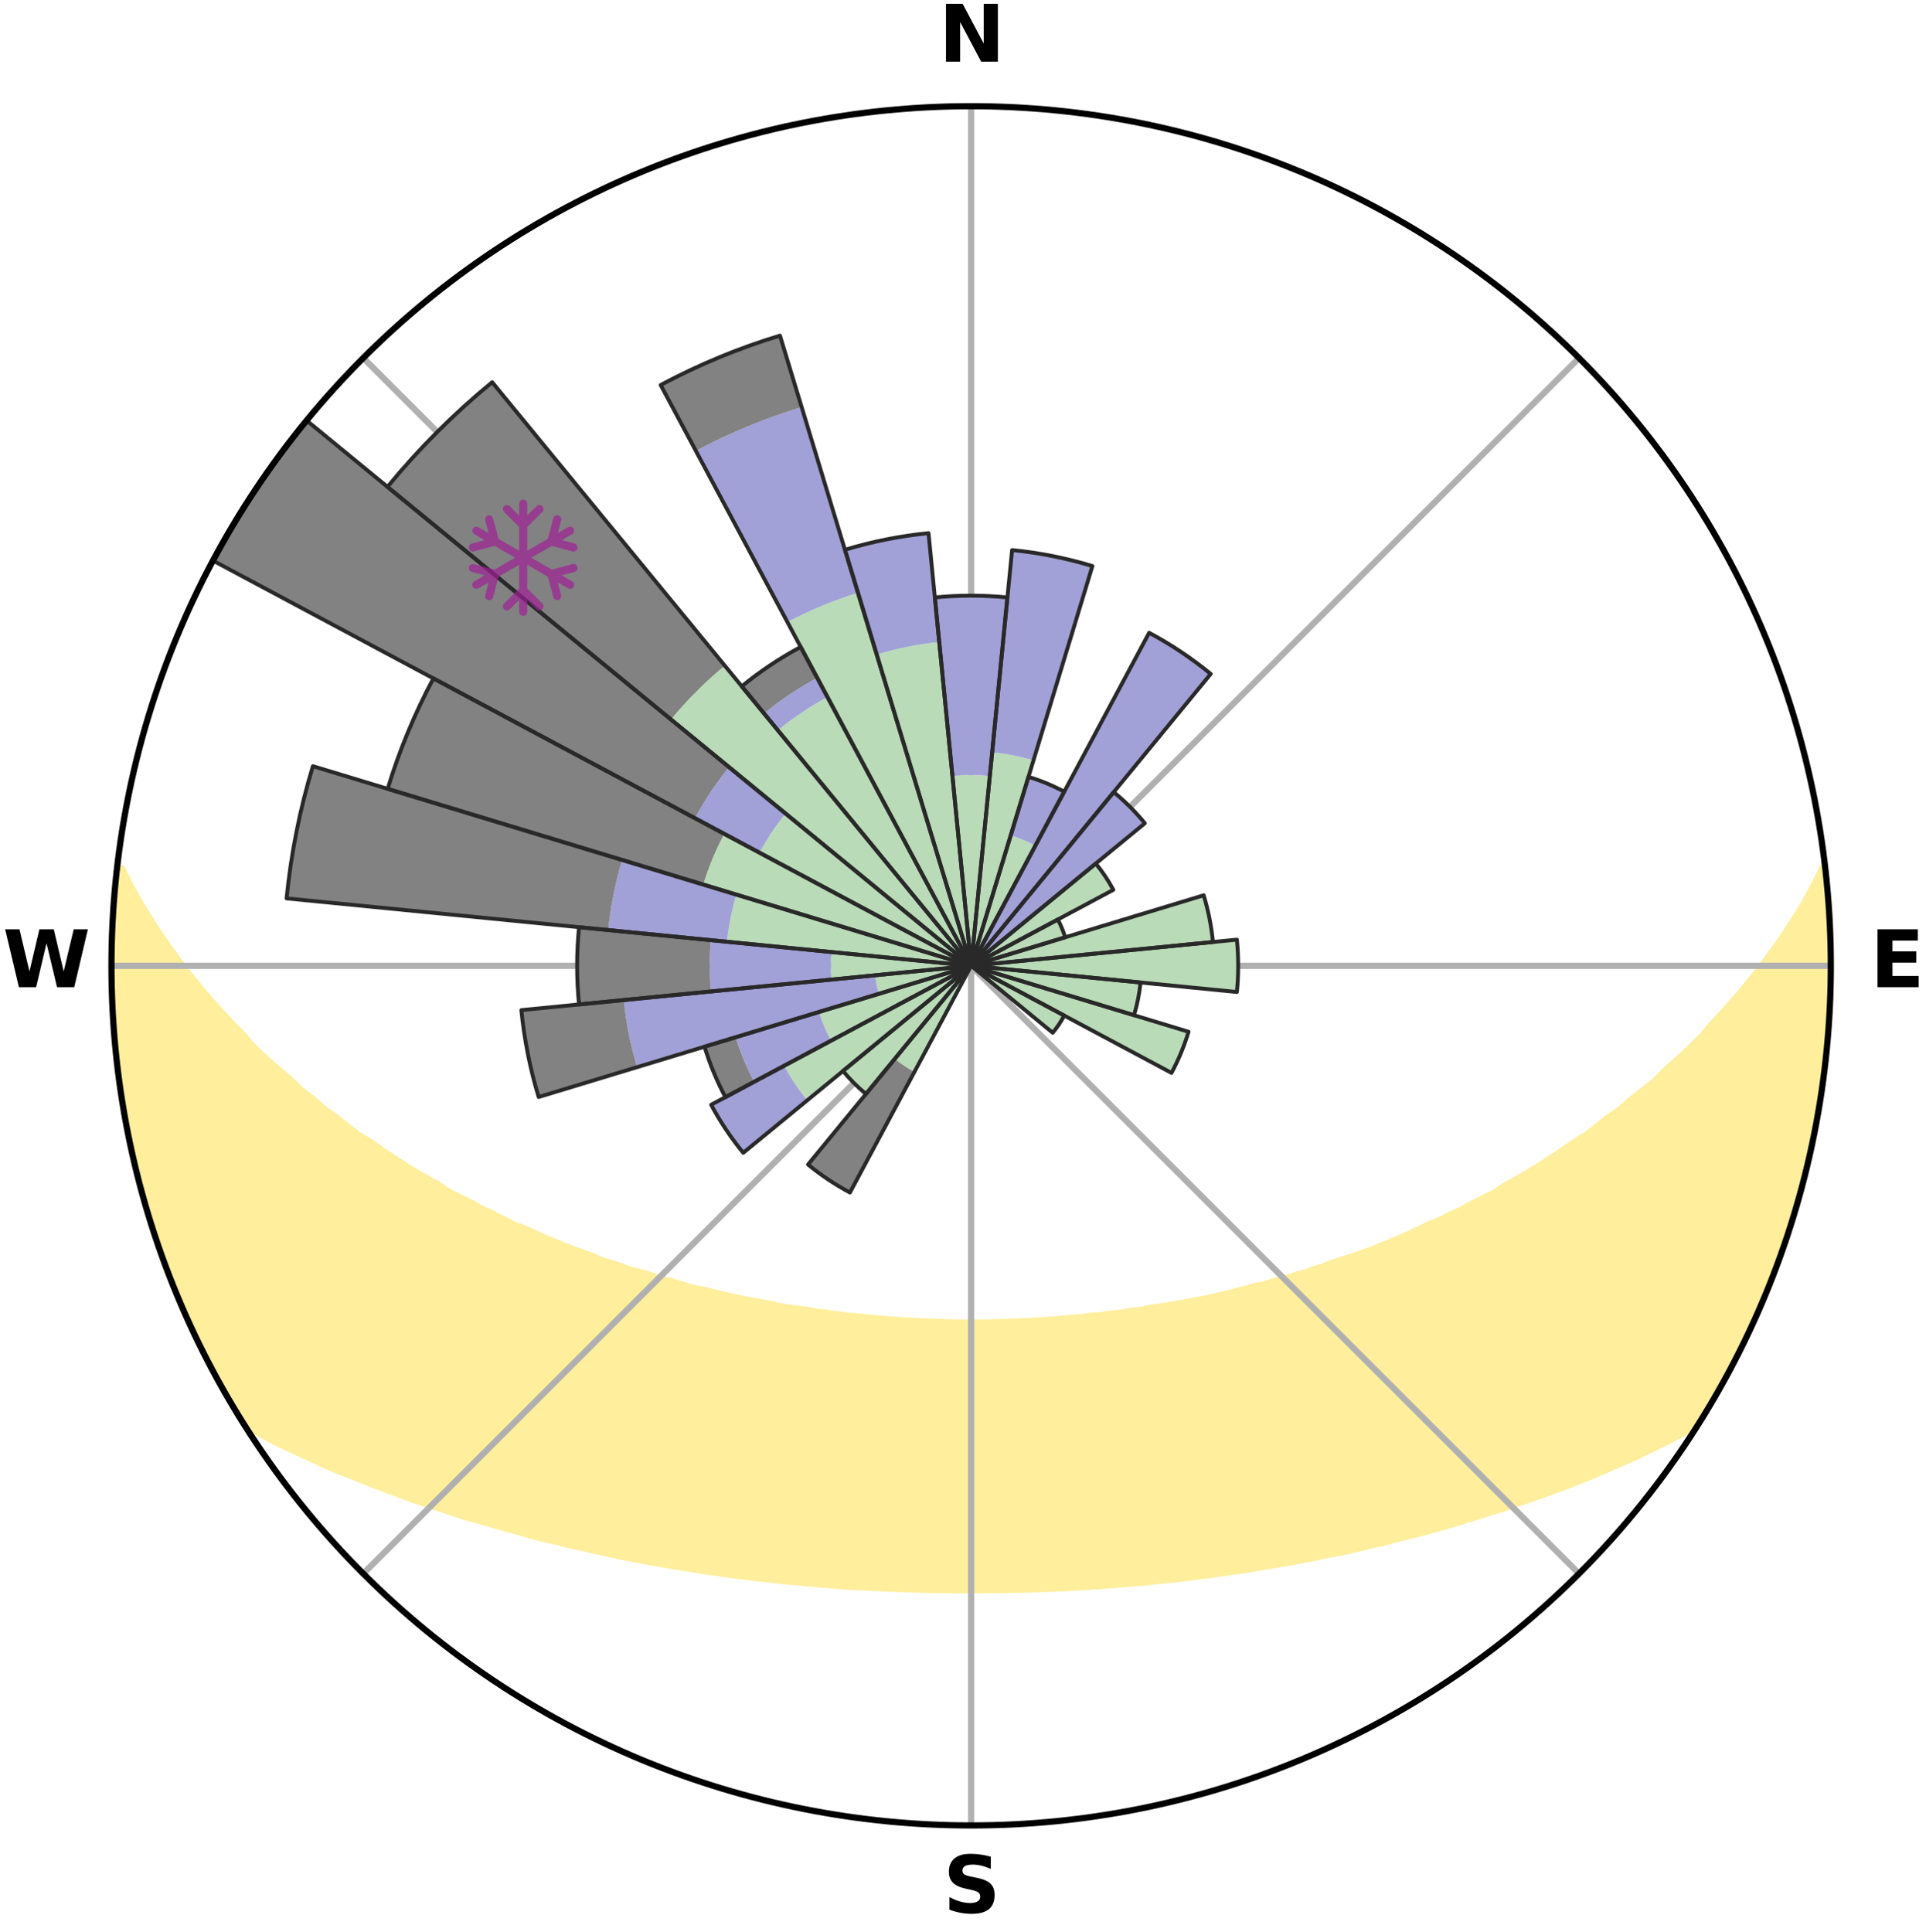 <?xml version="1.0" encoding="utf-8" standalone="no"?>
<!DOCTYPE svg PUBLIC "-//W3C//DTD SVG 1.1//EN"
  "http://www.w3.org/Graphics/SVG/1.1/DTD/svg11.dtd">
<svg xmlns:xlink="http://www.w3.org/1999/xlink" width="248.41pt" height="249.158pt" viewBox="0 0 248.41 249.158" xmlns="http://www.w3.org/2000/svg" version="1.1">
 <title>Ski Rose for Ski Sundown</title>
 <defs>
  <style type="text/css">*{stroke-linejoin: round; stroke-linecap: butt}</style>
 </defs>
 <g id="figure_1">
  <g id="patch_1">
   <path d="M 0 249.158 
L 248.41 249.158 
L 248.41 0 
L 0 0 
z
" style="fill: #ffffff"/>
  </g>
  <g id="axes_1">
   <g id="patch_2">
    <path d="M 236.135 124.579 
C 236.135 110.018 233.267 95.599 227.695 82.147 
C 222.122 68.695 213.955 56.471 203.659 46.175 
C 193.363 35.879 181.139 27.711 167.687 22.139 
C 154.235 16.567 139.815 13.699 125.255 13.699 
C 110.694 13.699 96.275 16.567 82.823 22.139 
C 69.371 27.711 57.147 35.879 46.851 46.175 
C 36.555 56.471 28.387 68.695 22.815 82.147 
C 17.243 95.599 14.375 110.018 14.375 124.579 
C 14.375 139.14 17.243 153.559 22.815 167.011 
C 28.387 180.463 36.555 192.687 46.851 202.983 
C 57.147 213.279 69.371 221.447 82.823 227.019 
C 96.275 232.591 110.694 235.459 125.255 235.459 
C 139.815 235.459 154.235 232.591 167.687 227.019 
C 181.139 221.447 193.363 213.279 203.659 202.983 
C 213.955 192.687 222.122 180.463 227.695 167.011 
C 233.267 153.559 236.135 139.14 236.135 124.579 
M 125.255 124.579 
C 125.255 124.579 125.255 124.579 125.255 124.579 
C 125.255 124.579 125.255 124.579 125.255 124.579 
C 125.255 124.579 125.255 124.579 125.255 124.579 
C 125.255 124.579 125.255 124.579 125.255 124.579 
C 125.255 124.579 125.255 124.579 125.255 124.579 
C 125.255 124.579 125.255 124.579 125.255 124.579 
C 125.255 124.579 125.255 124.579 125.255 124.579 
C 125.255 124.579 125.255 124.579 125.255 124.579 
C 125.255 124.579 125.255 124.579 125.255 124.579 
C 125.255 124.579 125.255 124.579 125.255 124.579 
C 125.255 124.579 125.255 124.579 125.255 124.579 
C 125.255 124.579 125.255 124.579 125.255 124.579 
C 125.255 124.579 125.255 124.579 125.255 124.579 
C 125.255 124.579 125.255 124.579 125.255 124.579 
C 125.255 124.579 125.255 124.579 125.255 124.579 
C 125.255 124.579 125.255 124.579 125.255 124.579 
z
" style="fill: #ffffff"/>
   </g>
   <g id="PolyCollection_1">
    <defs>
     <path id="mb86ed16f8e" d="M 235.276 -137.114 
L 235.085 -137.093 
L 234.094 -135.059 
L 233.002 -133.059 
L 231.833 -131.098 
L 230.605 -129.179 
L 229.328 -127.304 
L 228.008 -125.476 
L 226.651 -123.694 
L 225.259 -121.96 
L 223.836 -120.275 
L 222.384 -118.638 
L 220.905 -117.051 
L 219.628 -115.492 
L 218.101 -114.001 
L 216.554 -112.559 
L 214.987 -111.168 
L 213.626 -109.791 
L 212.026 -108.497 
L 210.413 -107.253 
L 209.006 -106.012 
L 207.369 -104.865 
L 205.938 -103.713 
L 204.497 -102.603 
L 202.837 -101.598 
L 201.381 -100.576 
L 199.92 -99.597 
L 198.453 -98.658 
L 196.983 -97.761 
L 195.511 -96.904 
L 194.038 -96.088 
L 192.758 -95.228 
L 191.285 -94.487 
L 189.814 -93.786 
L 188.532 -93.03 
L 187.068 -92.401 
L 185.787 -91.713 
L 184.335 -91.153 
L 183.06 -90.529 
L 181.789 -89.935 
L 180.522 -89.37 
L 179.259 -88.834 
L 178.002 -88.327 
L 176.752 -87.847 
L 175.508 -87.394 
L 174.272 -86.967 
L 173.045 -86.565 
L 171.827 -86.188 
L 170.751 -85.721 
L 169.55 -85.39 
L 168.484 -84.967 
L 167.302 -84.678 
L 166.247 -84.296 
L 165.086 -84.047 
L 164.045 -83.703 
L 163.01 -83.377 
L 161.88 -83.181 
L 160.861 -82.889 
L 159.848 -82.614 
L 158.843 -82.354 
L 157.844 -82.109 
L 156.852 -81.878 
L 155.868 -81.661 
L 154.891 -81.458 
L 153.922 -81.267 
L 152.962 -81.088 
L 152.009 -80.921 
L 151.064 -80.764 
L 150.127 -80.617 
L 149.199 -80.48 
L 148.278 -80.352 
L 147.411 -80.141 
L 146.503 -80.032 
L 145.603 -79.929 
L 144.747 -79.751 
L 143.859 -79.664 
L 142.979 -79.583 
L 142.134 -79.433 
L 141.266 -79.365 
L 140.405 -79.301 
L 139.57 -79.177 
L 138.719 -79.124 
L 137.891 -79.016 
L 137.05 -78.972 
L 136.226 -78.879 
L 135.394 -78.843 
L 134.576 -78.765 
L 133.751 -78.735 
L 132.937 -78.671 
L 132.119 -78.647 
L 131.309 -78.596 
L 130.496 -78.577 
L 129.688 -78.538 
L 128.879 -78.524 
L 128.073 -78.497 
L 127.268 -78.478 
L 126.462 -78.472 
L 125.657 -78.464 
L 124.852 -78.465 
L 124.047 -78.472 
L 123.242 -78.486 
L 122.436 -78.497 
L 121.63 -78.523 
L 120.823 -78.558 
L 120.013 -78.576 
L 119.205 -78.623 
L 118.39 -78.645 
L 117.578 -78.705 
L 116.758 -78.733 
L 115.942 -78.806 
L 115.115 -78.84 
L 114.295 -78.927 
L 113.459 -78.968 
L 112.634 -79.07 
L 111.789 -79.12 
L 110.959 -79.237 
L 110.104 -79.297 
L 109.242 -79.361 
L 108.401 -79.503 
L 107.529 -79.578 
L 106.682 -79.739 
L 105.797 -79.829 
L 104.905 -79.924 
L 104.046 -80.114 
L 103.142 -80.227 
L 102.229 -80.347 
L 101.308 -80.475 
L 100.379 -80.612 
L 99.501 -80.858 
L 98.56 -81.016 
L 97.61 -81.186 
L 96.653 -81.366 
L 95.688 -81.559 
L 94.715 -81.764 
L 93.734 -81.982 
L 92.746 -82.213 
L 91.751 -82.459 
L 90.749 -82.72 
L 89.644 -82.884 
L 88.625 -83.177 
L 87.6 -83.486 
L 86.568 -83.812 
L 85.42 -84.043 
L 84.374 -84.406 
L 83.324 -84.788 
L 82.145 -85.076 
L 80.955 -85.386 
L 79.886 -85.83 
L 78.678 -86.184 
L 77.461 -86.562 
L 76.377 -87.074 
L 75.146 -87.5 
L 73.906 -87.952 
L 72.66 -88.431 
L 71.406 -88.938 
L 70.148 -89.472 
L 68.884 -90.035 
L 67.617 -90.628 
L 66.174 -91.153 
L 64.898 -91.808 
L 63.622 -92.495 
L 62.162 -93.122 
L 60.883 -93.875 
L 59.416 -94.575 
L 57.947 -95.313 
L 56.67 -96.17 
L 55.201 -96.984 
L 53.733 -97.838 
L 52.266 -98.732 
L 50.803 -99.668 
L 49.345 -100.645 
L 47.893 -101.663 
L 46.236 -102.665 
L 44.798 -103.772 
L 43.371 -104.92 
L 41.737 -106.064 
L 40.333 -107.302 
L 38.723 -108.541 
L 37.348 -109.869 
L 35.768 -111.205 
L 34.205 -112.592 
L 32.66 -114.029 
L 31.362 -115.538 
L 29.862 -117.071 
L 28.385 -118.654 
L 26.936 -120.286 
L 25.515 -121.967 
L 24.125 -123.697 
L 22.769 -125.473 
L 21.451 -127.297 
L 20.174 -129.167 
L 18.944 -131.081 
L 17.772 -133.038 
L 16.672 -135.034 
L 15.669 -137.065 
L 15.095 -137.13 
L 15.095 -137.13 
L 15.043 -135.191 
L 14.833 -133.269 
L 14.656 -131.344 
L 14.511 -129.414 
L 14.421 -127.481 
L 14.51 -125.546 
L 14.462 -123.612 
L 14.446 -121.677 
L 14.488 -119.743 
L 14.726 -117.819 
L 14.804 -115.886 
L 14.913 -113.954 
L 15.241 -112.045 
L 15.41 -110.118 
L 15.608 -108.192 
L 16.024 -106.3 
L 16.282 -104.382 
L 16.612 -102.475 
L 17.073 -100.596 
L 17.466 -98.701 
L 17.982 -96.836 
L 18.438 -94.956 
L 19.009 -93.108 
L 19.528 -91.244 
L 20.108 -89.397 
L 20.811 -87.594 
L 21.424 -85.758 
L 22.138 -83.96 
L 22.883 -82.175 
L 23.591 -80.375 
L 24.402 -78.618 
L 25.208 -76.859 
L 26.098 -75.141 
L 26.91 -73.384 
L 27.82 -71.676 
L 28.815 -70.016 
L 29.728 -68.31 
L 30.717 -66.646 
L 31.984 -65.159 
L 33.875 -64.096 
L 35.803 -63.1 
L 37.754 -62.165 
L 39.715 -61.283 
L 41.609 -60.395 
L 43.504 -59.552 
L 45.465 -58.805 
L 47.35 -58.042 
L 49.231 -57.319 
L 51.103 -56.632 
L 52.907 -55.923 
L 54.763 -55.307 
L 56.606 -54.722 
L 58.384 -54.112 
L 60.154 -53.534 
L 61.965 -53.043 
L 63.713 -52.523 
L 65.45 -52.03 
L 67.176 -51.564 
L 68.848 -51.068 
L 70.552 -50.653 
L 72.244 -50.261 
L 73.888 -49.84 
L 75.557 -49.493 
L 77.178 -49.114 
L 78.791 -48.758 
L 80.394 -48.42 
L 81.987 -48.104 
L 83.57 -47.804 
L 85.143 -47.525 
L 86.705 -47.26 
L 88.258 -47.014 
L 89.8 -46.781 
L 91.314 -46.521 
L 92.839 -46.321 
L 94.338 -46.092 
L 95.844 -45.916 
L 97.328 -45.717 
L 98.818 -45.568 
L 100.288 -45.395 
L 101.752 -45.235 
L 103.218 -45.116 
L 104.669 -44.979 
L 106.115 -44.854 
L 107.555 -44.74 
L 108.99 -44.637 
L 110.421 -44.545 
L 111.851 -44.484 
L 113.273 -44.41 
L 114.692 -44.345 
L 116.107 -44.29 
L 117.519 -44.244 
L 118.929 -44.206 
L 120.337 -44.168 
L 121.743 -44.15 
L 123.148 -44.141 
L 124.553 -44.14 
L 125.957 -44.142 
L 127.361 -44.144 
L 128.766 -44.155 
L 130.173 -44.173 
L 131.581 -44.2 
L 132.991 -44.236 
L 134.404 -44.281 
L 135.819 -44.335 
L 137.238 -44.399 
L 138.66 -44.472 
L 140.087 -44.555 
L 141.517 -44.648 
L 142.952 -44.751 
L 144.392 -44.866 
L 145.838 -44.992 
L 147.297 -45.097 
L 148.755 -45.245 
L 150.218 -45.406 
L 151.699 -45.546 
L 153.176 -45.732 
L 154.66 -45.933 
L 156.166 -46.106 
L 157.665 -46.335 
L 159.188 -46.539 
L 160.722 -46.754 
L 162.244 -47.03 
L 163.795 -47.279 
L 165.358 -47.541 
L 166.929 -47.824 
L 168.513 -48.121 
L 170.104 -48.441 
L 171.707 -48.776 
L 173.353 -49.081 
L 174.975 -49.46 
L 176.609 -49.859 
L 178.29 -50.227 
L 179.941 -50.675 
L 181.645 -51.09 
L 183.361 -51.53 
L 185.088 -51.995 
L 186.827 -52.488 
L 188.576 -53.008 
L 190.335 -53.557 
L 192.104 -54.135 
L 193.939 -54.686 
L 195.726 -55.327 
L 197.579 -55.946 
L 199.445 -56.596 
L 201.318 -57.284 
L 203.2 -58.007 
L 205.087 -58.771 
L 206.98 -59.572 
L 208.873 -60.417 
L 210.838 -61.251 
L 212.73 -62.184 
L 214.681 -63.119 
L 216.609 -64.113 
L 218.5 -65.175 
L 219.795 -66.645 
L 220.791 -68.304 
L 221.733 -69.994 
L 222.687 -71.678 
L 223.605 -73.381 
L 224.436 -75.129 
L 225.304 -76.858 
L 226.058 -78.64 
L 226.863 -80.399 
L 227.62 -82.178 
L 228.321 -83.98 
L 229.086 -85.758 
L 229.713 -87.588 
L 230.384 -89.403 
L 230.93 -91.26 
L 231.555 -93.092 
L 232.062 -94.959 
L 232.589 -96.821 
L 233.071 -98.695 
L 233.414 -100.601 
L 233.902 -102.475 
L 234.252 -104.378 
L 234.559 -106.288 
L 234.824 -108.204 
L 235.165 -110.109 
L 235.418 -112.028 
L 235.561 -113.958 
L 235.792 -115.88 
L 235.919 -117.811 
L 235.946 -119.746 
L 236.071 -121.677 
L 236.081 -123.612 
L 236 -125.546 
L 236.021 -127.48 
L 236.009 -129.415 
L 235.881 -131.345 
L 235.666 -133.269 
L 235.611 -135.205 
L 235.276 -137.114 
z
" style="stroke: #ffee9c"/>
    </defs>
    <g clip-path="url(#pc9866f22a4)">
     <use xlink:href="#mb86ed16f8e" x="0" y="249.158" style="fill: #ffee9c; stroke: #ffee9c"/>
    </g>
   </g>
   <g id="matplotlib.axis_1">
    <g id="xtick_1">
     <g id="line2d_1">
      <path d="M 125.255 124.579 
L 125.255 13.699 
" clip-path="url(#pc9866f22a4)" style="fill: none; stroke: #b0b0b0; stroke-width: 0.8; stroke-linecap: square"/>
     </g>
     <g id="text_1">
      <!-- N -->
      <g transform="translate(121.07 7.958) scale(0.1 -0.1)">
       <defs>
        <path id="DejaVuSans-Bold-4e" d="M 588 4666 
L 1931 4666 
L 3628 1466 
L 3628 4666 
L 4769 4666 
L 4769 0 
L 3425 0 
L 1728 3200 
L 1728 0 
L 588 0 
L 588 4666 
z
" transform="scale(0.016)"/>
       </defs>
       <use xlink:href="#DejaVuSans-Bold-4e"/>
      </g>
     </g>
    </g>
    <g id="xtick_2">
     <g id="line2d_2">
      <path d="M 125.255 124.579 
L 203.659 46.175 
" clip-path="url(#pc9866f22a4)" style="fill: none; stroke: #b0b0b0; stroke-width: 0.8; stroke-linecap: square"/>
     </g>
    </g>
    <g id="xtick_3">
     <g id="line2d_3">
      <path d="M 125.255 124.579 
L 236.135 124.579 
" clip-path="url(#pc9866f22a4)" style="fill: none; stroke: #b0b0b0; stroke-width: 0.8; stroke-linecap: square"/>
     </g>
     <g id="text_2">
      <!-- E -->
      <g transform="translate(241.219 127.338) scale(0.1 -0.1)">
       <defs>
        <path id="DejaVuSans-Bold-45" d="M 588 4666 
L 3834 4666 
L 3834 3756 
L 1791 3756 
L 1791 2888 
L 3713 2888 
L 3713 1978 
L 1791 1978 
L 1791 909 
L 3903 909 
L 3903 0 
L 588 0 
L 588 4666 
z
" transform="scale(0.016)"/>
       </defs>
       <use xlink:href="#DejaVuSans-Bold-45"/>
      </g>
     </g>
    </g>
    <g id="xtick_4">
     <g id="line2d_4">
      <path d="M 125.255 124.579 
L 203.659 202.983 
" clip-path="url(#pc9866f22a4)" style="fill: none; stroke: #b0b0b0; stroke-width: 0.8; stroke-linecap: square"/>
     </g>
    </g>
    <g id="xtick_5">
     <g id="line2d_5">
      <path d="M 125.255 124.579 
L 125.255 235.459 
" clip-path="url(#pc9866f22a4)" style="fill: none; stroke: #b0b0b0; stroke-width: 0.8; stroke-linecap: square"/>
     </g>
     <g id="text_3">
      <!-- S -->
      <g transform="translate(121.654 246.718) scale(0.1 -0.1)">
       <defs>
        <path id="DejaVuSans-Bold-53" d="M 3834 4519 
L 3834 3531 
Q 3450 3703 3084 3790 
Q 2719 3878 2394 3878 
Q 1963 3878 1756 3759 
Q 1550 3641 1550 3391 
Q 1550 3203 1689 3098 
Q 1828 2994 2194 2919 
L 2706 2816 
Q 3484 2659 3812 2340 
Q 4141 2022 4141 1434 
Q 4141 663 3683 286 
Q 3225 -91 2284 -91 
Q 1841 -91 1394 -6 
Q 947 78 500 244 
L 500 1259 
Q 947 1022 1364 901 
Q 1781 781 2169 781 
Q 2563 781 2772 912 
Q 2981 1044 2981 1288 
Q 2981 1506 2839 1625 
Q 2697 1744 2272 1838 
L 1806 1941 
Q 1106 2091 782 2419 
Q 459 2747 459 3303 
Q 459 4000 909 4375 
Q 1359 4750 2203 4750 
Q 2588 4750 2994 4692 
Q 3400 4634 3834 4519 
z
" transform="scale(0.016)"/>
       </defs>
       <use xlink:href="#DejaVuSans-Bold-53"/>
      </g>
     </g>
    </g>
    <g id="xtick_6">
     <g id="line2d_6">
      <path d="M 125.255 124.579 
L 46.851 202.983 
" clip-path="url(#pc9866f22a4)" style="fill: none; stroke: #b0b0b0; stroke-width: 0.8; stroke-linecap: square"/>
     </g>
    </g>
    <g id="xtick_7">
     <g id="line2d_7">
      <path d="M 125.255 124.579 
L 14.375 124.579 
" clip-path="url(#pc9866f22a4)" style="fill: none; stroke: #b0b0b0; stroke-width: 0.8; stroke-linecap: square"/>
     </g>
     <g id="text_4">
      <!-- W -->
      <g transform="translate(0.36 127.338) scale(0.1 -0.1)">
       <defs>
        <path id="DejaVuSans-Bold-57" d="M 191 4666 
L 1344 4666 
L 2150 1275 
L 2950 4666 
L 4109 4666 
L 4909 1275 
L 5716 4666 
L 6859 4666 
L 5759 0 
L 4372 0 
L 3525 3547 
L 2688 0 
L 1300 0 
L 191 4666 
z
" transform="scale(0.016)"/>
       </defs>
       <use xlink:href="#DejaVuSans-Bold-57"/>
      </g>
     </g>
    </g>
    <g id="xtick_8">
     <g id="line2d_8">
      <path d="M 125.255 124.579 
L 46.851 46.175 
" clip-path="url(#pc9866f22a4)" style="fill: none; stroke: #b0b0b0; stroke-width: 0.8; stroke-linecap: square"/>
     </g>
    </g>
   </g>
   <g id="matplotlib.axis_2"/>
   <g id="patch_3">
    <path d="M 125.255 124.579 
C 125.255 124.579 125.255 124.579 125.255 124.579 
C 125.255 124.579 125.255 124.579 125.255 124.579 
L 125.255 124.579 
C 125.255 124.579 125.255 124.579 125.255 124.579 
C 125.255 124.579 125.255 124.579 125.255 124.579 
z
" clip-path="url(#pc9866f22a4)" style="fill: #d9d9d9"/>
   </g>
   <g id="patch_4">
    <path d="M 125.255 124.579 
C 125.255 124.579 125.255 124.579 125.255 124.579 
C 125.255 124.579 125.255 124.579 125.255 124.579 
L 125.255 124.579 
C 125.255 124.579 125.255 124.579 125.255 124.579 
C 125.255 124.579 125.255 124.579 125.255 124.579 
z
" clip-path="url(#pc9866f22a4)" style="fill: #d9d9d9"/>
   </g>
   <g id="patch_5">
    <path d="M 125.255 124.579 
C 125.255 124.579 125.255 124.579 125.255 124.579 
C 125.255 124.579 125.255 124.579 125.255 124.579 
L 125.255 124.579 
C 125.255 124.579 125.255 124.579 125.255 124.579 
C 125.255 124.579 125.255 124.579 125.255 124.579 
z
" clip-path="url(#pc9866f22a4)" style="fill: #d9d9d9"/>
   </g>
   <g id="patch_6">
    <path d="M 125.255 124.579 
C 125.255 124.579 125.255 124.579 125.255 124.579 
C 125.255 124.579 125.255 124.579 125.255 124.579 
L 125.255 124.579 
C 125.255 124.579 125.255 124.579 125.255 124.579 
C 125.255 124.579 125.255 124.579 125.255 124.579 
z
" clip-path="url(#pc9866f22a4)" style="fill: #d9d9d9"/>
   </g>
   <g id="patch_7">
    <path d="M 125.255 124.579 
C 125.255 124.579 125.255 124.579 125.255 124.579 
C 125.255 124.579 125.255 124.579 125.255 124.579 
L 125.255 124.579 
C 125.255 124.579 125.255 124.579 125.255 124.579 
C 125.255 124.579 125.255 124.579 125.255 124.579 
z
" clip-path="url(#pc9866f22a4)" style="fill: #d9d9d9"/>
   </g>
   <g id="patch_8">
    <path d="M 125.255 124.579 
C 125.255 124.579 125.255 124.579 125.255 124.579 
C 125.255 124.579 125.255 124.579 125.255 124.579 
L 125.255 124.579 
C 125.255 124.579 125.255 124.579 125.255 124.579 
C 125.255 124.579 125.255 124.579 125.255 124.579 
z
" clip-path="url(#pc9866f22a4)" style="fill: #d9d9d9"/>
   </g>
   <g id="patch_9">
    <path d="M 125.255 124.579 
C 125.255 124.579 125.255 124.579 125.255 124.579 
C 125.255 124.579 125.255 124.579 125.255 124.579 
L 125.255 124.579 
C 125.255 124.579 125.255 124.579 125.255 124.579 
C 125.255 124.579 125.255 124.579 125.255 124.579 
z
" clip-path="url(#pc9866f22a4)" style="fill: #d9d9d9"/>
   </g>
   <g id="patch_10">
    <path d="M 125.255 124.579 
C 125.255 124.579 125.255 124.579 125.255 124.579 
C 125.255 124.579 125.255 124.579 125.255 124.579 
L 125.255 124.579 
C 125.255 124.579 125.255 124.579 125.255 124.579 
C 125.255 124.579 125.255 124.579 125.255 124.579 
z
" clip-path="url(#pc9866f22a4)" style="fill: #d9d9d9"/>
   </g>
   <g id="patch_11">
    <path d="M 125.255 124.579 
C 125.255 124.579 125.255 124.579 125.255 124.579 
C 125.255 124.579 125.255 124.579 125.255 124.579 
L 125.255 124.579 
C 125.255 124.579 125.255 124.579 125.255 124.579 
C 125.255 124.579 125.255 124.579 125.255 124.579 
z
" clip-path="url(#pc9866f22a4)" style="fill: #d9d9d9"/>
   </g>
   <g id="patch_12">
    <path d="M 125.255 124.579 
C 125.255 124.579 125.255 124.579 125.255 124.579 
C 125.255 124.579 125.255 124.579 125.255 124.579 
L 125.255 124.579 
C 125.255 124.579 125.255 124.579 125.255 124.579 
C 125.255 124.579 125.255 124.579 125.255 124.579 
z
" clip-path="url(#pc9866f22a4)" style="fill: #d9d9d9"/>
   </g>
   <g id="patch_13">
    <path d="M 125.255 124.579 
C 125.255 124.579 125.255 124.579 125.255 124.579 
C 125.255 124.579 125.255 124.579 125.255 124.579 
L 125.255 124.579 
C 125.255 124.579 125.255 124.579 125.255 124.579 
C 125.255 124.579 125.255 124.579 125.255 124.579 
z
" clip-path="url(#pc9866f22a4)" style="fill: #d9d9d9"/>
   </g>
   <g id="patch_14">
    <path d="M 125.255 124.579 
C 125.255 124.579 125.255 124.579 125.255 124.579 
C 125.255 124.579 125.255 124.579 125.255 124.579 
L 125.255 124.579 
C 125.255 124.579 125.255 124.579 125.255 124.579 
C 125.255 124.579 125.255 124.579 125.255 124.579 
z
" clip-path="url(#pc9866f22a4)" style="fill: #d9d9d9"/>
   </g>
   <g id="patch_15">
    <path d="M 125.255 124.579 
C 125.255 124.579 125.255 124.579 125.255 124.579 
C 125.255 124.579 125.255 124.579 125.255 124.579 
L 125.255 124.579 
C 125.255 124.579 125.255 124.579 125.255 124.579 
C 125.255 124.579 125.255 124.579 125.255 124.579 
z
" clip-path="url(#pc9866f22a4)" style="fill: #d9d9d9"/>
   </g>
   <g id="patch_16">
    <path d="M 125.255 124.579 
C 125.255 124.579 125.255 124.579 125.255 124.579 
C 125.255 124.579 125.255 124.579 125.255 124.579 
L 125.255 124.579 
C 125.255 124.579 125.255 124.579 125.255 124.579 
C 125.255 124.579 125.255 124.579 125.255 124.579 
z
" clip-path="url(#pc9866f22a4)" style="fill: #d9d9d9"/>
   </g>
   <g id="patch_17">
    <path d="M 125.255 124.579 
C 125.255 124.579 125.255 124.579 125.255 124.579 
C 125.255 124.579 125.255 124.579 125.255 124.579 
L 125.255 124.579 
C 125.255 124.579 125.255 124.579 125.255 124.579 
C 125.255 124.579 125.255 124.579 125.255 124.579 
z
" clip-path="url(#pc9866f22a4)" style="fill: #d9d9d9"/>
   </g>
   <g id="patch_18">
    <path d="M 125.255 124.579 
C 125.255 124.579 125.255 124.579 125.255 124.579 
C 125.255 124.579 125.255 124.579 125.255 124.579 
L 125.255 124.579 
C 125.255 124.579 125.255 124.579 125.255 124.579 
C 125.255 124.579 125.255 124.579 125.255 124.579 
z
" clip-path="url(#pc9866f22a4)" style="fill: #d9d9d9"/>
   </g>
   <g id="patch_19">
    <path d="M 125.255 124.579 
C 125.255 124.579 125.255 124.579 125.255 124.579 
C 125.255 124.579 125.255 124.579 125.255 124.579 
L 125.255 124.579 
C 125.255 124.579 125.255 124.579 125.255 124.579 
C 125.255 124.579 125.255 124.579 125.255 124.579 
z
" clip-path="url(#pc9866f22a4)" style="fill: #d9d9d9"/>
   </g>
   <g id="patch_20">
    <path d="M 125.255 124.579 
C 125.255 124.579 125.255 124.579 125.255 124.579 
C 125.255 124.579 125.255 124.579 125.255 124.579 
L 125.255 124.579 
C 125.255 124.579 125.255 124.579 125.255 124.579 
C 125.255 124.579 125.255 124.579 125.255 124.579 
z
" clip-path="url(#pc9866f22a4)" style="fill: #d9d9d9"/>
   </g>
   <g id="patch_21">
    <path d="M 125.255 124.579 
C 125.255 124.579 125.255 124.579 125.255 124.579 
C 125.255 124.579 125.255 124.579 125.255 124.579 
L 125.255 124.579 
C 125.255 124.579 125.255 124.579 125.255 124.579 
C 125.255 124.579 125.255 124.579 125.255 124.579 
z
" clip-path="url(#pc9866f22a4)" style="fill: #d9d9d9"/>
   </g>
   <g id="patch_22">
    <path d="M 125.255 124.579 
C 125.255 124.579 125.255 124.579 125.255 124.579 
C 125.255 124.579 125.255 124.579 125.255 124.579 
L 125.255 124.579 
C 125.255 124.579 125.255 124.579 125.255 124.579 
C 125.255 124.579 125.255 124.579 125.255 124.579 
z
" clip-path="url(#pc9866f22a4)" style="fill: #d9d9d9"/>
   </g>
   <g id="patch_23">
    <path d="M 125.255 124.579 
C 125.255 124.579 125.255 124.579 125.255 124.579 
C 125.255 124.579 125.255 124.579 125.255 124.579 
L 125.255 124.579 
C 125.255 124.579 125.255 124.579 125.255 124.579 
C 125.255 124.579 125.255 124.579 125.255 124.579 
z
" clip-path="url(#pc9866f22a4)" style="fill: #d9d9d9"/>
   </g>
   <g id="patch_24">
    <path d="M 125.255 124.579 
C 125.255 124.579 125.255 124.579 125.255 124.579 
C 125.255 124.579 125.255 124.579 125.255 124.579 
L 125.255 124.579 
C 125.255 124.579 125.255 124.579 125.255 124.579 
C 125.255 124.579 125.255 124.579 125.255 124.579 
z
" clip-path="url(#pc9866f22a4)" style="fill: #d9d9d9"/>
   </g>
   <g id="patch_25">
    <path d="M 125.255 124.579 
C 125.255 124.579 125.255 124.579 125.255 124.579 
C 125.255 124.579 125.255 124.579 125.255 124.579 
L 125.255 124.579 
C 125.255 124.579 125.255 124.579 125.255 124.579 
C 125.255 124.579 125.255 124.579 125.255 124.579 
z
" clip-path="url(#pc9866f22a4)" style="fill: #d9d9d9"/>
   </g>
   <g id="patch_26">
    <path d="M 125.255 124.579 
C 125.255 124.579 125.255 124.579 125.255 124.579 
C 125.255 124.579 125.255 124.579 125.255 124.579 
L 125.255 124.579 
C 125.255 124.579 125.255 124.579 125.255 124.579 
C 125.255 124.579 125.255 124.579 125.255 124.579 
z
" clip-path="url(#pc9866f22a4)" style="fill: #d9d9d9"/>
   </g>
   <g id="patch_27">
    <path d="M 125.255 124.579 
C 125.255 124.579 125.255 124.579 125.255 124.579 
C 125.255 124.579 125.255 124.579 125.255 124.579 
L 125.255 124.579 
C 125.255 124.579 125.255 124.579 125.255 124.579 
C 125.255 124.579 125.255 124.579 125.255 124.579 
z
" clip-path="url(#pc9866f22a4)" style="fill: #d9d9d9"/>
   </g>
   <g id="patch_28">
    <path d="M 125.255 124.579 
C 125.255 124.579 125.255 124.579 125.255 124.579 
C 125.255 124.579 125.255 124.579 125.255 124.579 
L 125.255 124.579 
C 125.255 124.579 125.255 124.579 125.255 124.579 
C 125.255 124.579 125.255 124.579 125.255 124.579 
z
" clip-path="url(#pc9866f22a4)" style="fill: #d9d9d9"/>
   </g>
   <g id="patch_29">
    <path d="M 125.255 124.579 
C 125.255 124.579 125.255 124.579 125.255 124.579 
C 125.255 124.579 125.255 124.579 125.255 124.579 
L 125.255 124.579 
C 125.255 124.579 125.255 124.579 125.255 124.579 
C 125.255 124.579 125.255 124.579 125.255 124.579 
z
" clip-path="url(#pc9866f22a4)" style="fill: #d9d9d9"/>
   </g>
   <g id="patch_30">
    <path d="M 125.255 124.579 
C 125.255 124.579 125.255 124.579 125.255 124.579 
C 125.255 124.579 125.255 124.579 125.255 124.579 
L 125.255 124.579 
C 125.255 124.579 125.255 124.579 125.255 124.579 
C 125.255 124.579 125.255 124.579 125.255 124.579 
z
" clip-path="url(#pc9866f22a4)" style="fill: #d9d9d9"/>
   </g>
   <g id="patch_31">
    <path d="M 125.255 124.579 
C 125.255 124.579 125.255 124.579 125.255 124.579 
C 125.255 124.579 125.255 124.579 125.255 124.579 
L 125.255 124.579 
C 125.255 124.579 125.255 124.579 125.255 124.579 
C 125.255 124.579 125.255 124.579 125.255 124.579 
z
" clip-path="url(#pc9866f22a4)" style="fill: #d9d9d9"/>
   </g>
   <g id="patch_32">
    <path d="M 125.255 124.579 
C 125.255 124.579 125.255 124.579 125.255 124.579 
C 125.255 124.579 125.255 124.579 125.255 124.579 
L 125.255 124.579 
C 125.255 124.579 125.255 124.579 125.255 124.579 
C 125.255 124.579 125.255 124.579 125.255 124.579 
z
" clip-path="url(#pc9866f22a4)" style="fill: #d9d9d9"/>
   </g>
   <g id="patch_33">
    <path d="M 125.255 124.579 
C 125.255 124.579 125.255 124.579 125.255 124.579 
C 125.255 124.579 125.255 124.579 125.255 124.579 
L 125.255 124.579 
C 125.255 124.579 125.255 124.579 125.255 124.579 
C 125.255 124.579 125.255 124.579 125.255 124.579 
z
" clip-path="url(#pc9866f22a4)" style="fill: #d9d9d9"/>
   </g>
   <g id="patch_34">
    <path d="M 125.255 124.579 
C 125.255 124.579 125.255 124.579 125.255 124.579 
C 125.255 124.579 125.255 124.579 125.255 124.579 
L 125.255 124.579 
C 125.255 124.579 125.255 124.579 125.255 124.579 
C 125.255 124.579 125.255 124.579 125.255 124.579 
z
" clip-path="url(#pc9866f22a4)" style="fill: #d9d9d9"/>
   </g>
   <g id="patch_35">
    <path d="M 125.255 124.579 
C 125.255 124.579 125.255 124.579 125.255 124.579 
C 125.255 124.579 125.255 124.579 125.255 124.579 
L 127.667 100.092 
C 126.865 100.013 126.06 99.973 125.255 99.973 
C 124.449 99.973 123.645 100.013 122.843 100.092 
z
" clip-path="url(#pc9866f22a4)" style="fill: #badbb8"/>
   </g>
   <g id="patch_36">
    <path d="M 125.255 124.579 
C 125.255 124.579 125.255 124.579 125.255 124.579 
C 125.255 124.579 125.255 124.579 125.255 124.579 
L 133.289 98.093 
C 132.422 97.83 131.543 97.609 130.655 97.433 
C 129.766 97.256 128.869 97.123 127.968 97.034 
z
" clip-path="url(#pc9866f22a4)" style="fill: #badbb8"/>
   </g>
   <g id="patch_37">
    <path d="M 125.255 124.579 
C 125.255 124.579 125.255 124.579 125.255 124.579 
C 125.255 124.579 125.255 124.579 125.255 124.579 
L 133.54 109.079 
C 133.033 108.808 132.512 108.561 131.981 108.341 
C 131.449 108.121 130.907 107.927 130.357 107.76 
z
" clip-path="url(#pc9866f22a4)" style="fill: #badbb8"/>
   </g>
   <g id="patch_38">
    <path d="M 125.255 124.579 
C 125.255 124.579 125.255 124.579 125.255 124.579 
C 125.255 124.579 125.255 124.579 125.255 124.579 
L 125.255 124.579 
C 125.255 124.579 125.255 124.579 125.255 124.579 
C 125.255 124.579 125.255 124.579 125.255 124.579 
z
" clip-path="url(#pc9866f22a4)" style="fill: #badbb8"/>
   </g>
   <g id="patch_39">
    <path d="M 125.255 124.579 
C 125.255 124.579 125.255 124.579 125.255 124.579 
C 125.255 124.579 125.255 124.579 125.255 124.579 
L 125.255 124.579 
C 125.255 124.579 125.255 124.579 125.255 124.579 
C 125.255 124.579 125.255 124.579 125.255 124.579 
z
" clip-path="url(#pc9866f22a4)" style="fill: #badbb8"/>
   </g>
   <g id="patch_40">
    <path d="M 125.255 124.579 
C 125.255 124.579 125.255 124.579 125.255 124.579 
C 125.255 124.579 125.255 124.579 125.255 124.579 
L 143.595 114.776 
C 143.274 114.176 142.924 113.591 142.546 113.026 
C 142.168 112.46 141.762 111.913 141.33 111.386 
z
" clip-path="url(#pc9866f22a4)" style="fill: #badbb8"/>
   </g>
   <g id="patch_41">
    <path d="M 125.255 124.579 
C 125.255 124.579 125.255 124.579 125.255 124.579 
C 125.255 124.579 125.255 124.579 125.255 124.579 
L 137.383 120.9 
C 137.263 120.503 137.123 120.112 136.964 119.729 
C 136.805 119.346 136.628 118.97 136.432 118.605 
z
" clip-path="url(#pc9866f22a4)" style="fill: #badbb8"/>
   </g>
   <g id="patch_42">
    <path d="M 125.255 124.579 
C 125.255 124.579 125.255 124.579 125.255 124.579 
C 125.255 124.579 125.255 124.579 125.255 124.579 
L 156.446 121.507 
C 156.345 120.486 156.195 119.471 155.995 118.465 
C 155.794 117.458 155.545 116.463 155.247 115.481 
z
" clip-path="url(#pc9866f22a4)" style="fill: #badbb8"/>
   </g>
   <g id="patch_43">
    <path d="M 125.255 124.579 
C 125.255 124.579 125.255 124.579 125.255 124.579 
C 125.255 124.579 125.255 124.579 125.255 124.579 
L 159.53 127.955 
C 159.641 126.833 159.696 125.706 159.696 124.579 
C 159.696 123.452 159.641 122.325 159.53 121.203 
z
" clip-path="url(#pc9866f22a4)" style="fill: #badbb8"/>
   </g>
   <g id="patch_44">
    <path d="M 125.255 124.579 
C 125.255 124.579 125.255 124.579 125.255 124.579 
C 125.255 124.579 125.255 124.579 125.255 124.579 
L 146.262 130.951 
C 146.47 130.264 146.645 129.566 146.785 128.862 
C 146.925 128.157 147.031 127.446 147.101 126.731 
z
" clip-path="url(#pc9866f22a4)" style="fill: #badbb8"/>
   </g>
   <g id="patch_45">
    <path d="M 125.255 124.579 
C 125.255 124.579 125.255 124.579 125.255 124.579 
C 125.255 124.579 125.255 124.579 125.255 124.579 
L 151.099 138.393 
C 151.551 137.547 151.962 136.68 152.329 135.793 
C 152.696 134.907 153.019 134.004 153.297 133.086 
z
" clip-path="url(#pc9866f22a4)" style="fill: #badbb8"/>
   </g>
   <g id="patch_46">
    <path d="M 125.255 124.579 
C 125.255 124.579 125.255 124.579 125.255 124.579 
C 125.255 124.579 125.255 124.579 125.255 124.579 
L 135.779 133.216 
C 136.061 132.871 136.327 132.513 136.575 132.143 
C 136.822 131.772 137.051 131.39 137.261 130.997 
z
" clip-path="url(#pc9866f22a4)" style="fill: #badbb8"/>
   </g>
   <g id="patch_47">
    <path d="M 125.255 124.579 
C 125.255 124.579 125.255 124.579 125.255 124.579 
C 125.255 124.579 125.255 124.579 125.255 124.579 
L 125.255 124.579 
C 125.255 124.579 125.255 124.579 125.255 124.579 
C 125.255 124.579 125.255 124.579 125.255 124.579 
z
" clip-path="url(#pc9866f22a4)" style="fill: #badbb8"/>
   </g>
   <g id="patch_48">
    <path d="M 125.255 124.579 
C 125.255 124.579 125.255 124.579 125.255 124.579 
C 125.255 124.579 125.255 124.579 125.255 124.579 
L 125.255 124.579 
C 125.255 124.579 125.255 124.579 125.255 124.579 
C 125.255 124.579 125.255 124.579 125.255 124.579 
z
" clip-path="url(#pc9866f22a4)" style="fill: #badbb8"/>
   </g>
   <g id="patch_49">
    <path d="M 125.255 124.579 
C 125.255 124.579 125.255 124.579 125.255 124.579 
C 125.255 124.579 125.255 124.579 125.255 124.579 
L 125.255 124.579 
C 125.255 124.579 125.255 124.579 125.255 124.579 
C 125.255 124.579 125.255 124.579 125.255 124.579 
z
" clip-path="url(#pc9866f22a4)" style="fill: #badbb8"/>
   </g>
   <g id="patch_50">
    <path d="M 125.255 124.579 
C 125.255 124.579 125.255 124.579 125.255 124.579 
C 125.255 124.579 125.255 124.579 125.255 124.579 
L 125.255 124.579 
C 125.255 124.579 125.255 124.579 125.255 124.579 
C 125.255 124.579 125.255 124.579 125.255 124.579 
z
" clip-path="url(#pc9866f22a4)" style="fill: #badbb8"/>
   </g>
   <g id="patch_51">
    <path d="M 125.255 124.579 
C 125.255 124.579 125.255 124.579 125.255 124.579 
C 125.255 124.579 125.255 124.579 125.255 124.579 
L 125.255 124.579 
C 125.255 124.579 125.255 124.579 125.255 124.579 
C 125.255 124.579 125.255 124.579 125.255 124.579 
z
" clip-path="url(#pc9866f22a4)" style="fill: #badbb8"/>
   </g>
   <g id="patch_52">
    <path d="M 125.255 124.579 
C 125.255 124.579 125.255 124.579 125.255 124.579 
C 125.255 124.579 125.255 124.579 125.255 124.579 
L 125.255 124.579 
C 125.255 124.579 125.255 124.579 125.255 124.579 
C 125.255 124.579 125.255 124.579 125.255 124.579 
z
" clip-path="url(#pc9866f22a4)" style="fill: #badbb8"/>
   </g>
   <g id="patch_53">
    <path d="M 125.255 124.579 
C 125.255 124.579 125.255 124.579 125.255 124.579 
C 125.255 124.579 125.255 124.579 125.255 124.579 
L 125.255 124.579 
C 125.255 124.579 125.255 124.579 125.255 124.579 
C 125.255 124.579 125.255 124.579 125.255 124.579 
z
" clip-path="url(#pc9866f22a4)" style="fill: #badbb8"/>
   </g>
   <g id="patch_54">
    <path d="M 125.255 124.579 
C 125.255 124.579 125.255 124.579 125.255 124.579 
C 125.255 124.579 125.255 124.579 125.255 124.579 
L 115.408 136.578 
C 115.8 136.9 116.209 137.203 116.631 137.485 
C 117.054 137.768 117.49 138.029 117.938 138.269 
z
" clip-path="url(#pc9866f22a4)" style="fill: #badbb8"/>
   </g>
   <g id="patch_55">
    <path d="M 125.255 124.579 
C 125.255 124.579 125.255 124.579 125.255 124.579 
C 125.255 124.579 125.255 124.579 125.255 124.579 
L 108.727 138.143 
C 109.171 138.684 109.641 139.203 110.136 139.698 
C 110.631 140.193 111.149 140.663 111.69 141.107 
z
" clip-path="url(#pc9866f22a4)" style="fill: #badbb8"/>
   </g>
   <g id="patch_56">
    <path d="M 125.255 124.579 
C 125.255 124.579 125.255 124.579 125.255 124.579 
C 125.255 124.579 125.255 124.579 125.255 124.579 
L 101.142 137.468 
C 101.564 138.257 102.024 139.025 102.521 139.769 
C 103.019 140.513 103.552 141.232 104.12 141.924 
z
" clip-path="url(#pc9866f22a4)" style="fill: #badbb8"/>
   </g>
   <g id="patch_57">
    <path d="M 125.255 124.579 
C 125.255 124.579 125.255 124.579 125.255 124.579 
C 125.255 124.579 125.255 124.579 125.255 124.579 
L 105.641 130.529 
C 105.836 131.171 106.062 131.803 106.318 132.423 
C 106.575 133.043 106.862 133.649 107.178 134.241 
z
" clip-path="url(#pc9866f22a4)" style="fill: #badbb8"/>
   </g>
   <g id="patch_58">
    <path d="M 125.255 124.579 
C 125.255 124.579 125.255 124.579 125.255 124.579 
C 125.255 124.579 125.255 124.579 125.255 124.579 
L 112.887 125.797 
C 112.927 126.202 112.986 126.605 113.066 127.004 
C 113.145 127.403 113.244 127.797 113.362 128.187 
z
" clip-path="url(#pc9866f22a4)" style="fill: #badbb8"/>
   </g>
   <g id="patch_59">
    <path d="M 125.255 124.579 
C 125.255 124.579 125.255 124.579 125.255 124.579 
C 125.255 124.579 125.255 124.579 125.255 124.579 
L 107.247 122.805 
C 107.189 123.395 107.16 123.987 107.16 124.579 
C 107.16 125.171 107.189 125.763 107.247 126.353 
z
" clip-path="url(#pc9866f22a4)" style="fill: #badbb8"/>
   </g>
   <g id="patch_60">
    <path d="M 125.255 124.579 
C 125.255 124.579 125.255 124.579 125.255 124.579 
C 125.255 124.579 125.255 124.579 125.255 124.579 
L 94.981 115.396 
C 94.68 116.386 94.429 117.392 94.227 118.407 
C 94.025 119.423 93.872 120.448 93.771 121.478 
z
" clip-path="url(#pc9866f22a4)" style="fill: #badbb8"/>
   </g>
   <g id="patch_61">
    <path d="M 125.255 124.579 
C 125.255 124.579 125.255 124.579 125.255 124.579 
C 125.255 124.579 125.255 124.579 125.255 124.579 
L 93.413 107.559 
C 92.856 108.601 92.35 109.67 91.898 110.762 
C 91.446 111.854 91.048 112.967 90.704 114.098 
z
" clip-path="url(#pc9866f22a4)" style="fill: #badbb8"/>
   </g>
   <g id="patch_62">
    <path d="M 125.255 124.579 
C 125.255 124.579 125.255 124.579 125.255 124.579 
C 125.255 124.579 125.255 124.579 125.255 124.579 
L 101.334 104.948 
C 100.691 105.731 100.088 106.545 99.525 107.387 
C 98.962 108.229 98.441 109.098 97.964 109.992 
z
" clip-path="url(#pc9866f22a4)" style="fill: #badbb8"/>
   </g>
   <g id="patch_63">
    <path d="M 125.255 124.579 
C 125.255 124.579 125.255 124.579 125.255 124.579 
C 125.255 124.579 125.255 124.579 125.255 124.579 
L 93.483 85.864 
C 92.215 86.904 91 88.006 89.841 89.165 
C 88.682 90.324 87.58 91.54 86.54 92.807 
z
" clip-path="url(#pc9866f22a4)" style="fill: #badbb8"/>
   </g>
   <g id="patch_64">
    <path d="M 125.255 124.579 
C 125.255 124.579 125.255 124.579 125.255 124.579 
C 125.255 124.579 125.255 124.579 125.255 124.579 
L 106.729 89.919 
C 105.594 90.526 104.49 91.187 103.421 91.902 
C 102.351 92.617 101.317 93.383 100.323 94.199 
z
" clip-path="url(#pc9866f22a4)" style="fill: #badbb8"/>
   </g>
   <g id="patch_65">
    <path d="M 125.255 124.579 
C 125.255 124.579 125.255 124.579 125.255 124.579 
C 125.255 124.579 125.255 124.579 125.255 124.579 
L 110.663 76.476 
C 109.088 76.954 107.538 77.508 106.018 78.138 
C 104.498 78.767 103.01 79.471 101.559 80.247 
z
" clip-path="url(#pc9866f22a4)" style="fill: #badbb8"/>
   </g>
   <g id="patch_66">
    <path d="M 125.255 124.579 
C 125.255 124.579 125.255 124.579 125.255 124.579 
C 125.255 124.579 125.255 124.579 125.255 124.579 
L 121.142 82.82 
C 119.775 82.954 118.416 83.156 117.069 83.424 
C 115.722 83.692 114.388 84.026 113.074 84.425 
z
" clip-path="url(#pc9866f22a4)" style="fill: #badbb8"/>
   </g>
   <g id="patch_67">
    <path d="M 122.843 100.092 
C 123.645 100.013 124.449 99.973 125.255 99.973 
C 126.06 99.973 126.865 100.013 127.667 100.092 
L 129.935 77.063 
C 128.38 76.909 126.818 76.833 125.255 76.833 
C 123.692 76.833 122.13 76.909 120.575 77.063 
z
" clip-path="url(#pc9866f22a4)" style="fill: #a1a1d8"/>
   </g>
   <g id="patch_68">
    <path d="M 127.968 97.034 
C 128.869 97.123 129.766 97.256 130.655 97.433 
C 131.543 97.609 132.422 97.83 133.289 98.093 
L 140.897 73.013 
C 139.209 72.501 137.497 72.073 135.767 71.729 
C 134.038 71.384 132.292 71.125 130.537 70.953 
z
" clip-path="url(#pc9866f22a4)" style="fill: #a1a1d8"/>
   </g>
   <g id="patch_69">
    <path d="M 130.357 107.76 
C 130.907 107.927 131.449 108.121 131.981 108.341 
C 132.512 108.561 133.033 108.808 133.54 109.079 
L 137.261 102.117 
C 136.526 101.724 135.772 101.367 135.002 101.048 
C 134.231 100.729 133.446 100.448 132.648 100.206 
z
" clip-path="url(#pc9866f22a4)" style="fill: #a1a1d8"/>
   </g>
   <g id="patch_70">
    <path d="M 125.255 124.579 
C 125.255 124.579 125.255 124.579 125.255 124.579 
C 125.255 124.579 125.255 124.579 125.255 124.579 
L 156.154 86.928 
C 154.922 85.917 153.641 84.966 152.315 84.081 
C 150.989 83.195 149.621 82.375 148.215 81.623 
z
" clip-path="url(#pc9866f22a4)" style="fill: #a1a1d8"/>
   </g>
   <g id="patch_71">
    <path d="M 125.255 124.579 
C 125.255 124.579 125.255 124.579 125.255 124.579 
C 125.255 124.579 125.255 124.579 125.255 124.579 
L 147.662 106.19 
C 147.06 105.457 146.422 104.753 145.751 104.082 
C 145.081 103.412 144.377 102.774 143.644 102.172 
z
" clip-path="url(#pc9866f22a4)" style="fill: #a1a1d8"/>
   </g>
   <g id="patch_72">
    <path d="M 141.33 111.386 
C 141.762 111.913 142.168 112.46 142.546 113.026 
C 142.924 113.591 143.274 114.176 143.595 114.776 
L 143.595 114.776 
C 143.274 114.176 142.924 113.591 142.546 113.026 
C 142.168 112.46 141.762 111.913 141.33 111.386 
z
" clip-path="url(#pc9866f22a4)" style="fill: #a1a1d8"/>
   </g>
   <g id="patch_73">
    <path d="M 136.432 118.605 
C 136.628 118.97 136.805 119.346 136.964 119.729 
C 137.123 120.112 137.263 120.503 137.383 120.9 
L 137.383 120.9 
C 137.263 120.503 137.123 120.112 136.964 119.729 
C 136.805 119.346 136.628 118.97 136.432 118.605 
z
" clip-path="url(#pc9866f22a4)" style="fill: #a1a1d8"/>
   </g>
   <g id="patch_74">
    <path d="M 155.247 115.481 
C 155.545 116.463 155.794 117.458 155.995 118.465 
C 156.195 119.471 156.345 120.486 156.446 121.507 
L 156.446 121.507 
C 156.345 120.486 156.195 119.471 155.995 118.465 
C 155.794 117.458 155.545 116.463 155.247 115.481 
z
" clip-path="url(#pc9866f22a4)" style="fill: #a1a1d8"/>
   </g>
   <g id="patch_75">
    <path d="M 159.53 121.203 
C 159.641 122.325 159.696 123.452 159.696 124.579 
C 159.696 125.706 159.641 126.833 159.53 127.955 
L 159.53 127.955 
C 159.641 126.833 159.696 125.706 159.696 124.579 
C 159.696 123.452 159.641 122.325 159.53 121.203 
z
" clip-path="url(#pc9866f22a4)" style="fill: #a1a1d8"/>
   </g>
   <g id="patch_76">
    <path d="M 147.101 126.731 
C 147.031 127.446 146.925 128.157 146.785 128.862 
C 146.645 129.566 146.47 130.264 146.262 130.951 
L 146.262 130.951 
C 146.47 130.264 146.645 129.566 146.785 128.862 
C 146.925 128.157 147.031 127.446 147.101 126.731 
z
" clip-path="url(#pc9866f22a4)" style="fill: #a1a1d8"/>
   </g>
   <g id="patch_77">
    <path d="M 153.297 133.086 
C 153.019 134.004 152.696 134.907 152.329 135.793 
C 151.962 136.68 151.551 137.547 151.099 138.393 
L 151.099 138.393 
C 151.551 137.547 151.962 136.68 152.329 135.793 
C 152.696 134.907 153.019 134.004 153.297 133.086 
z
" clip-path="url(#pc9866f22a4)" style="fill: #a1a1d8"/>
   </g>
   <g id="patch_78">
    <path d="M 137.261 130.997 
C 137.051 131.39 136.822 131.772 136.575 132.143 
C 136.327 132.513 136.061 132.871 135.779 133.216 
L 135.779 133.216 
C 136.061 132.871 136.327 132.513 136.575 132.143 
C 136.822 131.772 137.051 131.39 137.261 130.997 
z
" clip-path="url(#pc9866f22a4)" style="fill: #a1a1d8"/>
   </g>
   <g id="patch_79">
    <path d="M 125.255 124.579 
C 125.255 124.579 125.255 124.579 125.255 124.579 
C 125.255 124.579 125.255 124.579 125.255 124.579 
L 125.255 124.579 
C 125.255 124.579 125.255 124.579 125.255 124.579 
C 125.255 124.579 125.255 124.579 125.255 124.579 
z
" clip-path="url(#pc9866f22a4)" style="fill: #a1a1d8"/>
   </g>
   <g id="patch_80">
    <path d="M 125.255 124.579 
C 125.255 124.579 125.255 124.579 125.255 124.579 
C 125.255 124.579 125.255 124.579 125.255 124.579 
L 125.255 124.579 
C 125.255 124.579 125.255 124.579 125.255 124.579 
C 125.255 124.579 125.255 124.579 125.255 124.579 
z
" clip-path="url(#pc9866f22a4)" style="fill: #a1a1d8"/>
   </g>
   <g id="patch_81">
    <path d="M 125.255 124.579 
C 125.255 124.579 125.255 124.579 125.255 124.579 
C 125.255 124.579 125.255 124.579 125.255 124.579 
L 125.255 124.579 
C 125.255 124.579 125.255 124.579 125.255 124.579 
C 125.255 124.579 125.255 124.579 125.255 124.579 
z
" clip-path="url(#pc9866f22a4)" style="fill: #a1a1d8"/>
   </g>
   <g id="patch_82">
    <path d="M 125.255 124.579 
C 125.255 124.579 125.255 124.579 125.255 124.579 
C 125.255 124.579 125.255 124.579 125.255 124.579 
L 125.255 124.579 
C 125.255 124.579 125.255 124.579 125.255 124.579 
C 125.255 124.579 125.255 124.579 125.255 124.579 
z
" clip-path="url(#pc9866f22a4)" style="fill: #a1a1d8"/>
   </g>
   <g id="patch_83">
    <path d="M 125.255 124.579 
C 125.255 124.579 125.255 124.579 125.255 124.579 
C 125.255 124.579 125.255 124.579 125.255 124.579 
L 125.255 124.579 
C 125.255 124.579 125.255 124.579 125.255 124.579 
C 125.255 124.579 125.255 124.579 125.255 124.579 
z
" clip-path="url(#pc9866f22a4)" style="fill: #a1a1d8"/>
   </g>
   <g id="patch_84">
    <path d="M 125.255 124.579 
C 125.255 124.579 125.255 124.579 125.255 124.579 
C 125.255 124.579 125.255 124.579 125.255 124.579 
L 125.255 124.579 
C 125.255 124.579 125.255 124.579 125.255 124.579 
C 125.255 124.579 125.255 124.579 125.255 124.579 
z
" clip-path="url(#pc9866f22a4)" style="fill: #a1a1d8"/>
   </g>
   <g id="patch_85">
    <path d="M 125.255 124.579 
C 125.255 124.579 125.255 124.579 125.255 124.579 
C 125.255 124.579 125.255 124.579 125.255 124.579 
L 125.255 124.579 
C 125.255 124.579 125.255 124.579 125.255 124.579 
C 125.255 124.579 125.255 124.579 125.255 124.579 
z
" clip-path="url(#pc9866f22a4)" style="fill: #a1a1d8"/>
   </g>
   <g id="patch_86">
    <path d="M 117.938 138.269 
C 117.49 138.029 117.054 137.768 116.631 137.485 
C 116.209 137.203 115.8 136.9 115.408 136.578 
L 115.408 136.578 
C 115.8 136.9 116.209 137.203 116.631 137.485 
C 117.054 137.768 117.49 138.029 117.938 138.269 
z
" clip-path="url(#pc9866f22a4)" style="fill: #a1a1d8"/>
   </g>
   <g id="patch_87">
    <path d="M 111.69 141.107 
C 111.149 140.663 110.631 140.193 110.136 139.698 
C 109.641 139.203 109.171 138.684 108.727 138.143 
L 108.727 138.143 
C 109.171 138.684 109.641 139.203 110.136 139.698 
C 110.631 140.193 111.149 140.663 111.69 141.107 
z
" clip-path="url(#pc9866f22a4)" style="fill: #a1a1d8"/>
   </g>
   <g id="patch_88">
    <path d="M 104.12 141.924 
C 103.552 141.232 103.019 140.513 102.521 139.769 
C 102.024 139.025 101.564 138.257 101.142 137.468 
L 91.722 142.502 
C 92.309 143.6 92.949 144.668 93.641 145.703 
C 94.332 146.738 95.074 147.738 95.863 148.7 
z
" clip-path="url(#pc9866f22a4)" style="fill: #a1a1d8"/>
   </g>
   <g id="patch_89">
    <path d="M 107.178 134.241 
C 106.862 133.649 106.575 133.043 106.318 132.423 
C 106.062 131.803 105.836 131.171 105.641 130.529 
L 94.888 133.791 
C 95.189 134.785 95.539 135.763 95.937 136.723 
C 96.334 137.683 96.779 138.622 97.268 139.538 
z
" clip-path="url(#pc9866f22a4)" style="fill: #a1a1d8"/>
   </g>
   <g id="patch_90">
    <path d="M 113.362 128.187 
C 113.244 127.797 113.145 127.403 113.066 127.004 
C 112.986 126.605 112.927 126.202 112.887 125.797 
L 80.456 128.991 
C 80.6 130.458 80.817 131.916 81.104 133.361 
C 81.392 134.806 81.75 136.236 82.178 137.646 
z
" clip-path="url(#pc9866f22a4)" style="fill: #a1a1d8"/>
   </g>
   <g id="patch_91">
    <path d="M 107.247 126.353 
C 107.189 125.763 107.16 125.171 107.16 124.579 
C 107.16 123.987 107.189 123.395 107.247 122.805 
L 91.701 121.274 
C 91.593 122.373 91.539 123.475 91.539 124.579 
C 91.539 125.683 91.593 126.786 91.701 127.884 
z
" clip-path="url(#pc9866f22a4)" style="fill: #a1a1d8"/>
   </g>
   <g id="patch_92">
    <path d="M 93.771 121.478 
C 93.872 120.448 94.025 119.423 94.227 118.407 
C 94.429 117.392 94.68 116.386 94.981 115.396 
L 80.251 110.927 
C 79.804 112.4 79.43 113.894 79.129 115.404 
C 78.829 116.914 78.603 118.437 78.452 119.969 
z
" clip-path="url(#pc9866f22a4)" style="fill: #a1a1d8"/>
   </g>
   <g id="patch_93">
    <path d="M 90.704 114.098 
C 91.048 112.967 91.446 111.854 91.898 110.762 
C 92.35 109.67 92.856 108.601 93.413 107.559 
L 93.413 107.559 
C 92.856 108.601 92.35 109.67 91.898 110.762 
C 91.446 111.854 91.048 112.967 90.704 114.098 
z
" clip-path="url(#pc9866f22a4)" style="fill: #a1a1d8"/>
   </g>
   <g id="patch_94">
    <path d="M 97.964 109.992 
C 98.441 109.098 98.962 108.229 99.525 107.387 
C 100.088 106.545 100.691 105.731 101.334 104.948 
L 94.036 98.959 
C 93.198 99.98 92.41 101.043 91.675 102.142 
C 90.941 103.241 90.261 104.376 89.638 105.541 
z
" clip-path="url(#pc9866f22a4)" style="fill: #a1a1d8"/>
   </g>
   <g id="patch_95">
    <path d="M 86.54 92.807 
C 87.58 91.54 88.682 90.324 89.841 89.165 
C 91 88.006 92.215 86.904 93.483 85.864 
L 93.483 85.864 
C 92.215 86.904 91 88.006 89.841 89.165 
C 88.682 90.324 87.58 91.54 86.54 92.807 
z
" clip-path="url(#pc9866f22a4)" style="fill: #a1a1d8"/>
   </g>
   <g id="patch_96">
    <path d="M 100.323 94.199 
C 101.317 93.383 102.351 92.617 103.421 91.902 
C 104.49 91.187 105.594 90.526 106.729 89.919 
L 105.405 87.443 
C 104.19 88.093 103.007 88.802 101.861 89.567 
C 100.715 90.333 99.607 91.155 98.542 92.029 
z
" clip-path="url(#pc9866f22a4)" style="fill: #a1a1d8"/>
   </g>
   <g id="patch_97">
    <path d="M 101.559 80.247 
C 103.01 79.471 104.498 78.767 106.018 78.138 
C 107.538 77.508 109.088 76.954 110.663 76.476 
L 103.394 52.513 
C 101.035 53.228 98.713 54.059 96.435 55.002 
C 94.158 55.946 91.928 57 89.754 58.162 
z
" clip-path="url(#pc9866f22a4)" style="fill: #a1a1d8"/>
   </g>
   <g id="patch_98">
    <path d="M 113.074 84.425 
C 114.388 84.026 115.722 83.692 117.069 83.424 
C 118.416 83.156 119.775 82.954 121.142 82.82 
L 119.758 68.772 
C 117.932 68.952 116.115 69.221 114.315 69.579 
C 112.515 69.938 110.733 70.384 108.977 70.917 
z
" clip-path="url(#pc9866f22a4)" style="fill: #a1a1d8"/>
   </g>
   <g id="patch_99">
    <path d="M 120.575 77.063 
C 122.13 76.909 123.692 76.833 125.255 76.833 
C 126.818 76.833 128.38 76.909 129.935 77.063 
L 129.935 77.063 
C 128.38 76.909 126.818 76.833 125.255 76.833 
C 123.692 76.833 122.13 76.909 120.575 77.063 
z
" clip-path="url(#pc9866f22a4)" style="fill: #828282"/>
   </g>
   <g id="patch_100">
    <path d="M 130.537 70.953 
C 132.292 71.125 134.038 71.384 135.767 71.729 
C 137.497 72.073 139.209 72.501 140.897 73.013 
L 140.897 73.013 
C 139.209 72.501 137.497 72.073 135.767 71.729 
C 134.038 71.384 132.292 71.125 130.537 70.953 
z
" clip-path="url(#pc9866f22a4)" style="fill: #828282"/>
   </g>
   <g id="patch_101">
    <path d="M 132.648 100.206 
C 133.446 100.448 134.231 100.729 135.002 101.048 
C 135.772 101.367 136.526 101.724 137.261 102.117 
L 137.261 102.117 
C 136.526 101.724 135.772 101.367 135.002 101.048 
C 134.231 100.729 133.446 100.448 132.648 100.206 
z
" clip-path="url(#pc9866f22a4)" style="fill: #828282"/>
   </g>
   <g id="patch_102">
    <path d="M 148.215 81.623 
C 149.621 82.375 150.989 83.195 152.315 84.081 
C 153.641 84.966 154.922 85.917 156.154 86.928 
L 156.154 86.928 
C 154.922 85.917 153.641 84.966 152.315 84.081 
C 150.989 83.195 149.621 82.375 148.215 81.623 
z
" clip-path="url(#pc9866f22a4)" style="fill: #828282"/>
   </g>
   <g id="patch_103">
    <path d="M 143.644 102.172 
C 144.377 102.774 145.081 103.412 145.751 104.082 
C 146.422 104.753 147.06 105.457 147.662 106.19 
L 147.662 106.19 
C 147.06 105.457 146.422 104.753 145.751 104.082 
C 145.081 103.412 144.377 102.774 143.644 102.172 
z
" clip-path="url(#pc9866f22a4)" style="fill: #828282"/>
   </g>
   <g id="patch_104">
    <path d="M 141.33 111.386 
C 141.762 111.913 142.168 112.46 142.546 113.026 
C 142.924 113.591 143.274 114.176 143.595 114.776 
L 143.595 114.776 
C 143.274 114.176 142.924 113.591 142.546 113.026 
C 142.168 112.46 141.762 111.913 141.33 111.386 
z
" clip-path="url(#pc9866f22a4)" style="fill: #828282"/>
   </g>
   <g id="patch_105">
    <path d="M 136.432 118.605 
C 136.628 118.97 136.805 119.346 136.964 119.729 
C 137.123 120.112 137.263 120.503 137.383 120.9 
L 137.383 120.9 
C 137.263 120.503 137.123 120.112 136.964 119.729 
C 136.805 119.346 136.628 118.97 136.432 118.605 
z
" clip-path="url(#pc9866f22a4)" style="fill: #828282"/>
   </g>
   <g id="patch_106">
    <path d="M 155.247 115.481 
C 155.545 116.463 155.794 117.458 155.995 118.465 
C 156.195 119.471 156.345 120.486 156.446 121.507 
L 156.446 121.507 
C 156.345 120.486 156.195 119.471 155.995 118.465 
C 155.794 117.458 155.545 116.463 155.247 115.481 
z
" clip-path="url(#pc9866f22a4)" style="fill: #828282"/>
   </g>
   <g id="patch_107">
    <path d="M 159.53 121.203 
C 159.641 122.325 159.696 123.452 159.696 124.579 
C 159.696 125.706 159.641 126.833 159.53 127.955 
L 159.53 127.955 
C 159.641 126.833 159.696 125.706 159.696 124.579 
C 159.696 123.452 159.641 122.325 159.53 121.203 
z
" clip-path="url(#pc9866f22a4)" style="fill: #828282"/>
   </g>
   <g id="patch_108">
    <path d="M 147.101 126.731 
C 147.031 127.446 146.925 128.157 146.785 128.862 
C 146.645 129.566 146.47 130.264 146.262 130.951 
L 146.262 130.951 
C 146.47 130.264 146.645 129.566 146.785 128.862 
C 146.925 128.157 147.031 127.446 147.101 126.731 
z
" clip-path="url(#pc9866f22a4)" style="fill: #828282"/>
   </g>
   <g id="patch_109">
    <path d="M 153.297 133.086 
C 153.019 134.004 152.696 134.907 152.329 135.793 
C 151.962 136.68 151.551 137.547 151.099 138.393 
L 151.099 138.393 
C 151.551 137.547 151.962 136.68 152.329 135.793 
C 152.696 134.907 153.019 134.004 153.297 133.086 
z
" clip-path="url(#pc9866f22a4)" style="fill: #828282"/>
   </g>
   <g id="patch_110">
    <path d="M 137.261 130.997 
C 137.051 131.39 136.822 131.772 136.575 132.143 
C 136.327 132.513 136.061 132.871 135.779 133.216 
L 135.779 133.216 
C 136.061 132.871 136.327 132.513 136.575 132.143 
C 136.822 131.772 137.051 131.39 137.261 130.997 
z
" clip-path="url(#pc9866f22a4)" style="fill: #828282"/>
   </g>
   <g id="patch_111">
    <path d="M 125.255 124.579 
C 125.255 124.579 125.255 124.579 125.255 124.579 
C 125.255 124.579 125.255 124.579 125.255 124.579 
L 125.255 124.579 
C 125.255 124.579 125.255 124.579 125.255 124.579 
C 125.255 124.579 125.255 124.579 125.255 124.579 
z
" clip-path="url(#pc9866f22a4)" style="fill: #828282"/>
   </g>
   <g id="patch_112">
    <path d="M 125.255 124.579 
C 125.255 124.579 125.255 124.579 125.255 124.579 
C 125.255 124.579 125.255 124.579 125.255 124.579 
L 125.255 124.579 
C 125.255 124.579 125.255 124.579 125.255 124.579 
C 125.255 124.579 125.255 124.579 125.255 124.579 
z
" clip-path="url(#pc9866f22a4)" style="fill: #828282"/>
   </g>
   <g id="patch_113">
    <path d="M 125.255 124.579 
C 125.255 124.579 125.255 124.579 125.255 124.579 
C 125.255 124.579 125.255 124.579 125.255 124.579 
L 125.255 124.579 
C 125.255 124.579 125.255 124.579 125.255 124.579 
C 125.255 124.579 125.255 124.579 125.255 124.579 
z
" clip-path="url(#pc9866f22a4)" style="fill: #828282"/>
   </g>
   <g id="patch_114">
    <path d="M 125.255 124.579 
C 125.255 124.579 125.255 124.579 125.255 124.579 
C 125.255 124.579 125.255 124.579 125.255 124.579 
L 125.255 124.579 
C 125.255 124.579 125.255 124.579 125.255 124.579 
C 125.255 124.579 125.255 124.579 125.255 124.579 
z
" clip-path="url(#pc9866f22a4)" style="fill: #828282"/>
   </g>
   <g id="patch_115">
    <path d="M 125.255 124.579 
C 125.255 124.579 125.255 124.579 125.255 124.579 
C 125.255 124.579 125.255 124.579 125.255 124.579 
L 125.255 124.579 
C 125.255 124.579 125.255 124.579 125.255 124.579 
C 125.255 124.579 125.255 124.579 125.255 124.579 
z
" clip-path="url(#pc9866f22a4)" style="fill: #828282"/>
   </g>
   <g id="patch_116">
    <path d="M 125.255 124.579 
C 125.255 124.579 125.255 124.579 125.255 124.579 
C 125.255 124.579 125.255 124.579 125.255 124.579 
L 125.255 124.579 
C 125.255 124.579 125.255 124.579 125.255 124.579 
C 125.255 124.579 125.255 124.579 125.255 124.579 
z
" clip-path="url(#pc9866f22a4)" style="fill: #828282"/>
   </g>
   <g id="patch_117">
    <path d="M 125.255 124.579 
C 125.255 124.579 125.255 124.579 125.255 124.579 
C 125.255 124.579 125.255 124.579 125.255 124.579 
L 125.255 124.579 
C 125.255 124.579 125.255 124.579 125.255 124.579 
C 125.255 124.579 125.255 124.579 125.255 124.579 
z
" clip-path="url(#pc9866f22a4)" style="fill: #828282"/>
   </g>
   <g id="patch_118">
    <path d="M 117.938 138.269 
C 117.49 138.029 117.054 137.768 116.631 137.485 
C 116.209 137.203 115.8 136.9 115.408 136.578 
L 104.217 150.213 
C 105.056 150.902 105.929 151.549 106.831 152.152 
C 107.734 152.755 108.665 153.313 109.623 153.825 
z
" clip-path="url(#pc9866f22a4)" style="fill: #828282"/>
   </g>
   <g id="patch_119">
    <path d="M 111.69 141.107 
C 111.149 140.663 110.631 140.193 110.136 139.698 
C 109.641 139.203 109.171 138.684 108.727 138.143 
L 108.727 138.143 
C 109.171 138.684 109.641 139.203 110.136 139.698 
C 110.631 140.193 111.149 140.663 111.69 141.107 
z
" clip-path="url(#pc9866f22a4)" style="fill: #828282"/>
   </g>
   <g id="patch_120">
    <path d="M 95.863 148.7 
C 95.074 147.738 94.332 146.738 93.641 145.703 
C 92.949 144.668 92.309 143.6 91.722 142.502 
L 91.722 142.502 
C 92.309 143.6 92.949 144.668 93.641 145.703 
C 94.332 146.738 95.074 147.738 95.863 148.7 
z
" clip-path="url(#pc9866f22a4)" style="fill: #828282"/>
   </g>
   <g id="patch_121">
    <path d="M 97.268 139.538 
C 96.779 138.622 96.334 137.683 95.937 136.723 
C 95.539 135.763 95.189 134.785 94.888 133.791 
L 90.869 135.01 
C 91.21 136.136 91.606 137.244 92.057 138.33 
C 92.507 139.417 93.01 140.481 93.564 141.518 
z
" clip-path="url(#pc9866f22a4)" style="fill: #828282"/>
   </g>
   <g id="patch_122">
    <path d="M 82.178 137.646 
C 81.75 136.236 81.392 134.806 81.104 133.361 
C 80.817 131.916 80.6 130.458 80.456 128.991 
L 67.244 130.293 
C 67.431 132.191 67.711 134.08 68.083 135.951 
C 68.455 137.823 68.919 139.674 69.473 141.5 
z
" clip-path="url(#pc9866f22a4)" style="fill: #828282"/>
   </g>
   <g id="patch_123">
    <path d="M 91.701 127.884 
C 91.593 126.786 91.539 125.683 91.539 124.579 
C 91.539 123.475 91.593 122.373 91.701 121.274 
L 74.682 119.598 
C 74.519 121.253 74.437 122.916 74.437 124.579 
C 74.437 126.242 74.519 127.905 74.682 129.56 
z
" clip-path="url(#pc9866f22a4)" style="fill: #828282"/>
   </g>
   <g id="patch_124">
    <path d="M 78.452 119.969 
C 78.603 118.437 78.829 116.914 79.129 115.404 
C 79.43 113.894 79.804 112.4 80.251 110.927 
L 40.357 98.826 
C 39.514 101.604 38.808 104.423 38.242 107.271 
C 37.675 110.119 37.249 112.993 36.964 115.883 
z
" clip-path="url(#pc9866f22a4)" style="fill: #828282"/>
   </g>
   <g id="patch_125">
    <path d="M 90.704 114.098 
C 91.048 112.967 91.446 111.854 91.898 110.762 
C 92.35 109.67 92.856 108.601 93.413 107.559 
L 55.901 87.508 
C 54.687 89.778 53.586 92.107 52.601 94.485 
C 51.616 96.863 50.748 99.288 50.001 101.751 
z
" clip-path="url(#pc9866f22a4)" style="fill: #828282"/>
   </g>
   <g id="patch_126">
    <path d="M 89.638 105.541 
C 90.261 104.376 90.941 103.241 91.675 102.142 
C 92.41 101.043 93.198 99.98 94.036 98.959 
L 39.543 54.238 
C 37.241 57.043 35.078 59.96 33.061 62.977 
C 31.045 65.995 29.178 69.11 27.467 72.311 
z
" clip-path="url(#pc9866f22a4)" style="fill: #828282"/>
   </g>
   <g id="patch_127">
    <path d="M 86.54 92.807 
C 87.58 91.54 88.682 90.324 89.841 89.165 
C 91 88.006 92.215 86.904 93.483 85.864 
L 63.476 49.301 
C 61.012 51.323 58.649 53.465 56.395 55.719 
C 54.141 57.973 51.999 60.336 49.977 62.8 
z
" clip-path="url(#pc9866f22a4)" style="fill: #828282"/>
   </g>
   <g id="patch_128">
    <path d="M 98.542 92.029 
C 99.607 91.155 100.715 90.333 101.861 89.567 
C 103.007 88.802 104.19 88.093 105.405 87.443 
L 103.272 83.452 
C 101.926 84.172 100.616 84.957 99.347 85.805 
C 98.078 86.653 96.851 87.563 95.671 88.531 
z
" clip-path="url(#pc9866f22a4)" style="fill: #828282"/>
   </g>
   <g id="patch_129">
    <path d="M 89.754 58.162 
C 91.928 57 94.158 55.946 96.435 55.002 
C 98.713 54.059 101.035 53.228 103.394 52.513 
L 100.596 43.29 
C 97.935 44.097 95.316 45.034 92.747 46.098 
C 90.178 47.162 87.663 48.352 85.211 49.662 
z
" clip-path="url(#pc9866f22a4)" style="fill: #828282"/>
   </g>
   <g id="patch_130">
    <path d="M 108.977 70.917 
C 110.733 70.384 112.515 69.938 114.315 69.579 
C 116.115 69.221 117.932 68.952 119.758 68.772 
L 119.758 68.772 
C 117.932 68.952 116.115 69.221 114.315 69.579 
C 112.515 69.938 110.733 70.384 108.977 70.917 
z
" clip-path="url(#pc9866f22a4)" style="fill: #828282"/>
   </g>
   <g id="patch_131">
    <path d="M 125.255 124.579 
C 125.255 124.579 125.255 124.579 125.255 124.579 
C 125.255 124.579 125.255 124.579 125.255 124.579 
L 129.935 77.063 
C 128.38 76.909 126.818 76.833 125.255 76.833 
C 123.692 76.833 122.13 76.909 120.575 77.063 
L 125.255 124.579 
z
" clip-path="url(#pc9866f22a4)" style="fill: none; stroke: #292929; stroke-width: 0.5; stroke-linejoin: miter"/>
   </g>
   <g id="patch_132">
    <path d="M 125.255 124.579 
C 125.255 124.579 125.255 124.579 125.255 124.579 
C 125.255 124.579 125.255 124.579 125.255 124.579 
L 140.897 73.013 
C 139.209 72.501 137.497 72.073 135.767 71.729 
C 134.038 71.384 132.292 71.125 130.537 70.953 
L 125.255 124.579 
z
" clip-path="url(#pc9866f22a4)" style="fill: none; stroke: #292929; stroke-width: 0.5; stroke-linejoin: miter"/>
   </g>
   <g id="patch_133">
    <path d="M 125.255 124.579 
C 125.255 124.579 125.255 124.579 125.255 124.579 
C 125.255 124.579 125.255 124.579 125.255 124.579 
L 137.261 102.117 
C 136.526 101.724 135.772 101.367 135.002 101.048 
C 134.231 100.729 133.446 100.448 132.648 100.206 
L 125.255 124.579 
z
" clip-path="url(#pc9866f22a4)" style="fill: none; stroke: #292929; stroke-width: 0.5; stroke-linejoin: miter"/>
   </g>
   <g id="patch_134">
    <path d="M 125.255 124.579 
C 125.255 124.579 125.255 124.579 125.255 124.579 
C 125.255 124.579 125.255 124.579 125.255 124.579 
L 156.154 86.928 
C 154.922 85.917 153.641 84.966 152.315 84.081 
C 150.989 83.195 149.621 82.375 148.215 81.623 
L 125.255 124.579 
z
" clip-path="url(#pc9866f22a4)" style="fill: none; stroke: #292929; stroke-width: 0.5; stroke-linejoin: miter"/>
   </g>
   <g id="patch_135">
    <path d="M 125.255 124.579 
C 125.255 124.579 125.255 124.579 125.255 124.579 
C 125.255 124.579 125.255 124.579 125.255 124.579 
L 147.662 106.19 
C 147.06 105.457 146.422 104.753 145.751 104.082 
C 145.081 103.412 144.377 102.774 143.644 102.172 
L 125.255 124.579 
z
" clip-path="url(#pc9866f22a4)" style="fill: none; stroke: #292929; stroke-width: 0.5; stroke-linejoin: miter"/>
   </g>
   <g id="patch_136">
    <path d="M 125.255 124.579 
C 125.255 124.579 125.255 124.579 125.255 124.579 
C 125.255 124.579 125.255 124.579 125.255 124.579 
L 143.595 114.776 
C 143.274 114.176 142.924 113.591 142.546 113.026 
C 142.168 112.46 141.762 111.913 141.33 111.386 
L 125.255 124.579 
z
" clip-path="url(#pc9866f22a4)" style="fill: none; stroke: #292929; stroke-width: 0.5; stroke-linejoin: miter"/>
   </g>
   <g id="patch_137">
    <path d="M 125.255 124.579 
C 125.255 124.579 125.255 124.579 125.255 124.579 
C 125.255 124.579 125.255 124.579 125.255 124.579 
L 137.383 120.9 
C 137.263 120.503 137.123 120.112 136.964 119.729 
C 136.805 119.346 136.628 118.97 136.432 118.605 
L 125.255 124.579 
z
" clip-path="url(#pc9866f22a4)" style="fill: none; stroke: #292929; stroke-width: 0.5; stroke-linejoin: miter"/>
   </g>
   <g id="patch_138">
    <path d="M 125.255 124.579 
C 125.255 124.579 125.255 124.579 125.255 124.579 
C 125.255 124.579 125.255 124.579 125.255 124.579 
L 156.446 121.507 
C 156.345 120.486 156.195 119.471 155.995 118.465 
C 155.794 117.458 155.545 116.463 155.247 115.481 
L 125.255 124.579 
z
" clip-path="url(#pc9866f22a4)" style="fill: none; stroke: #292929; stroke-width: 0.5; stroke-linejoin: miter"/>
   </g>
   <g id="patch_139">
    <path d="M 125.255 124.579 
C 125.255 124.579 125.255 124.579 125.255 124.579 
C 125.255 124.579 125.255 124.579 125.255 124.579 
L 159.53 127.955 
C 159.641 126.833 159.696 125.706 159.696 124.579 
C 159.696 123.452 159.641 122.325 159.53 121.203 
L 125.255 124.579 
z
" clip-path="url(#pc9866f22a4)" style="fill: none; stroke: #292929; stroke-width: 0.5; stroke-linejoin: miter"/>
   </g>
   <g id="patch_140">
    <path d="M 125.255 124.579 
C 125.255 124.579 125.255 124.579 125.255 124.579 
C 125.255 124.579 125.255 124.579 125.255 124.579 
L 146.262 130.951 
C 146.47 130.264 146.645 129.566 146.785 128.862 
C 146.925 128.157 147.031 127.446 147.101 126.731 
L 125.255 124.579 
z
" clip-path="url(#pc9866f22a4)" style="fill: none; stroke: #292929; stroke-width: 0.5; stroke-linejoin: miter"/>
   </g>
   <g id="patch_141">
    <path d="M 125.255 124.579 
C 125.255 124.579 125.255 124.579 125.255 124.579 
C 125.255 124.579 125.255 124.579 125.255 124.579 
L 151.099 138.393 
C 151.551 137.547 151.962 136.68 152.329 135.793 
C 152.696 134.907 153.019 134.004 153.297 133.086 
L 125.255 124.579 
z
" clip-path="url(#pc9866f22a4)" style="fill: none; stroke: #292929; stroke-width: 0.5; stroke-linejoin: miter"/>
   </g>
   <g id="patch_142">
    <path d="M 125.255 124.579 
C 125.255 124.579 125.255 124.579 125.255 124.579 
C 125.255 124.579 125.255 124.579 125.255 124.579 
L 135.779 133.216 
C 136.061 132.871 136.327 132.513 136.575 132.143 
C 136.822 131.772 137.051 131.39 137.261 130.997 
L 125.255 124.579 
z
" clip-path="url(#pc9866f22a4)" style="fill: none; stroke: #292929; stroke-width: 0.5; stroke-linejoin: miter"/>
   </g>
   <g id="patch_143">
    <path d="M 125.255 124.579 
C 125.255 124.579 125.255 124.579 125.255 124.579 
C 125.255 124.579 125.255 124.579 125.255 124.579 
L 125.255 124.579 
C 125.255 124.579 125.255 124.579 125.255 124.579 
C 125.255 124.579 125.255 124.579 125.255 124.579 
L 125.255 124.579 
z
" clip-path="url(#pc9866f22a4)" style="fill: none; stroke: #292929; stroke-width: 0.5; stroke-linejoin: miter"/>
   </g>
   <g id="patch_144">
    <path d="M 125.255 124.579 
C 125.255 124.579 125.255 124.579 125.255 124.579 
C 125.255 124.579 125.255 124.579 125.255 124.579 
L 125.255 124.579 
C 125.255 124.579 125.255 124.579 125.255 124.579 
C 125.255 124.579 125.255 124.579 125.255 124.579 
L 125.255 124.579 
z
" clip-path="url(#pc9866f22a4)" style="fill: none; stroke: #292929; stroke-width: 0.5; stroke-linejoin: miter"/>
   </g>
   <g id="patch_145">
    <path d="M 125.255 124.579 
C 125.255 124.579 125.255 124.579 125.255 124.579 
C 125.255 124.579 125.255 124.579 125.255 124.579 
L 125.255 124.579 
C 125.255 124.579 125.255 124.579 125.255 124.579 
C 125.255 124.579 125.255 124.579 125.255 124.579 
L 125.255 124.579 
z
" clip-path="url(#pc9866f22a4)" style="fill: none; stroke: #292929; stroke-width: 0.5; stroke-linejoin: miter"/>
   </g>
   <g id="patch_146">
    <path d="M 125.255 124.579 
C 125.255 124.579 125.255 124.579 125.255 124.579 
C 125.255 124.579 125.255 124.579 125.255 124.579 
L 125.255 124.579 
C 125.255 124.579 125.255 124.579 125.255 124.579 
C 125.255 124.579 125.255 124.579 125.255 124.579 
L 125.255 124.579 
z
" clip-path="url(#pc9866f22a4)" style="fill: none; stroke: #292929; stroke-width: 0.5; stroke-linejoin: miter"/>
   </g>
   <g id="patch_147">
    <path d="M 125.255 124.579 
C 125.255 124.579 125.255 124.579 125.255 124.579 
C 125.255 124.579 125.255 124.579 125.255 124.579 
L 125.255 124.579 
C 125.255 124.579 125.255 124.579 125.255 124.579 
C 125.255 124.579 125.255 124.579 125.255 124.579 
L 125.255 124.579 
z
" clip-path="url(#pc9866f22a4)" style="fill: none; stroke: #292929; stroke-width: 0.5; stroke-linejoin: miter"/>
   </g>
   <g id="patch_148">
    <path d="M 125.255 124.579 
C 125.255 124.579 125.255 124.579 125.255 124.579 
C 125.255 124.579 125.255 124.579 125.255 124.579 
L 125.255 124.579 
C 125.255 124.579 125.255 124.579 125.255 124.579 
C 125.255 124.579 125.255 124.579 125.255 124.579 
L 125.255 124.579 
z
" clip-path="url(#pc9866f22a4)" style="fill: none; stroke: #292929; stroke-width: 0.5; stroke-linejoin: miter"/>
   </g>
   <g id="patch_149">
    <path d="M 125.255 124.579 
C 125.255 124.579 125.255 124.579 125.255 124.579 
C 125.255 124.579 125.255 124.579 125.255 124.579 
L 125.255 124.579 
C 125.255 124.579 125.255 124.579 125.255 124.579 
C 125.255 124.579 125.255 124.579 125.255 124.579 
L 125.255 124.579 
z
" clip-path="url(#pc9866f22a4)" style="fill: none; stroke: #292929; stroke-width: 0.5; stroke-linejoin: miter"/>
   </g>
   <g id="patch_150">
    <path d="M 125.255 124.579 
C 125.255 124.579 125.255 124.579 125.255 124.579 
C 125.255 124.579 125.255 124.579 125.255 124.579 
L 104.217 150.213 
C 105.056 150.902 105.929 151.549 106.831 152.152 
C 107.734 152.755 108.665 153.313 109.623 153.825 
L 125.255 124.579 
z
" clip-path="url(#pc9866f22a4)" style="fill: none; stroke: #292929; stroke-width: 0.5; stroke-linejoin: miter"/>
   </g>
   <g id="patch_151">
    <path d="M 125.255 124.579 
C 125.255 124.579 125.255 124.579 125.255 124.579 
C 125.255 124.579 125.255 124.579 125.255 124.579 
L 108.727 138.143 
C 109.171 138.684 109.641 139.203 110.136 139.698 
C 110.631 140.193 111.149 140.663 111.69 141.107 
L 125.255 124.579 
z
" clip-path="url(#pc9866f22a4)" style="fill: none; stroke: #292929; stroke-width: 0.5; stroke-linejoin: miter"/>
   </g>
   <g id="patch_152">
    <path d="M 125.255 124.579 
C 125.255 124.579 125.255 124.579 125.255 124.579 
C 125.255 124.579 125.255 124.579 125.255 124.579 
L 91.722 142.502 
C 92.309 143.6 92.949 144.668 93.641 145.703 
C 94.332 146.738 95.074 147.738 95.863 148.7 
L 125.255 124.579 
z
" clip-path="url(#pc9866f22a4)" style="fill: none; stroke: #292929; stroke-width: 0.5; stroke-linejoin: miter"/>
   </g>
   <g id="patch_153">
    <path d="M 125.255 124.579 
C 125.255 124.579 125.255 124.579 125.255 124.579 
C 125.255 124.579 125.255 124.579 125.255 124.579 
L 90.869 135.01 
C 91.21 136.136 91.606 137.244 92.057 138.33 
C 92.507 139.417 93.01 140.481 93.564 141.518 
L 125.255 124.579 
z
" clip-path="url(#pc9866f22a4)" style="fill: none; stroke: #292929; stroke-width: 0.5; stroke-linejoin: miter"/>
   </g>
   <g id="patch_154">
    <path d="M 125.255 124.579 
C 125.255 124.579 125.255 124.579 125.255 124.579 
C 125.255 124.579 125.255 124.579 125.255 124.579 
L 67.244 130.293 
C 67.431 132.191 67.711 134.08 68.083 135.951 
C 68.455 137.823 68.919 139.674 69.473 141.5 
L 125.255 124.579 
z
" clip-path="url(#pc9866f22a4)" style="fill: none; stroke: #292929; stroke-width: 0.5; stroke-linejoin: miter"/>
   </g>
   <g id="patch_155">
    <path d="M 125.255 124.579 
C 125.255 124.579 125.255 124.579 125.255 124.579 
C 125.255 124.579 125.255 124.579 125.255 124.579 
L 74.682 119.598 
C 74.519 121.253 74.437 122.916 74.437 124.579 
C 74.437 126.242 74.519 127.905 74.682 129.56 
L 125.255 124.579 
z
" clip-path="url(#pc9866f22a4)" style="fill: none; stroke: #292929; stroke-width: 0.5; stroke-linejoin: miter"/>
   </g>
   <g id="patch_156">
    <path d="M 125.255 124.579 
C 125.255 124.579 125.255 124.579 125.255 124.579 
C 125.255 124.579 125.255 124.579 125.255 124.579 
L 40.357 98.826 
C 39.514 101.604 38.808 104.423 38.242 107.271 
C 37.675 110.119 37.249 112.993 36.964 115.883 
L 125.255 124.579 
z
" clip-path="url(#pc9866f22a4)" style="fill: none; stroke: #292929; stroke-width: 0.5; stroke-linejoin: miter"/>
   </g>
   <g id="patch_157">
    <path d="M 125.255 124.579 
C 125.255 124.579 125.255 124.579 125.255 124.579 
C 125.255 124.579 125.255 124.579 125.255 124.579 
L 55.901 87.508 
C 54.687 89.778 53.586 92.107 52.601 94.485 
C 51.616 96.863 50.748 99.288 50.001 101.751 
L 125.255 124.579 
z
" clip-path="url(#pc9866f22a4)" style="fill: none; stroke: #292929; stroke-width: 0.5; stroke-linejoin: miter"/>
   </g>
   <g id="patch_158">
    <path d="M 125.255 124.579 
C 125.255 124.579 125.255 124.579 125.255 124.579 
C 125.255 124.579 125.255 124.579 125.255 124.579 
L 39.543 54.238 
C 37.241 57.043 35.078 59.96 33.061 62.977 
C 31.045 65.995 29.178 69.11 27.467 72.311 
L 125.255 124.579 
z
" clip-path="url(#pc9866f22a4)" style="fill: none; stroke: #292929; stroke-width: 0.5; stroke-linejoin: miter"/>
   </g>
   <g id="patch_159">
    <path d="M 125.255 124.579 
C 125.255 124.579 125.255 124.579 125.255 124.579 
C 125.255 124.579 125.255 124.579 125.255 124.579 
L 63.476 49.301 
C 61.012 51.323 58.649 53.465 56.395 55.719 
C 54.141 57.973 51.999 60.336 49.977 62.8 
L 125.255 124.579 
z
" clip-path="url(#pc9866f22a4)" style="fill: none; stroke: #292929; stroke-width: 0.5; stroke-linejoin: miter"/>
   </g>
   <g id="patch_160">
    <path d="M 125.255 124.579 
C 125.255 124.579 125.255 124.579 125.255 124.579 
C 125.255 124.579 125.255 124.579 125.255 124.579 
L 103.272 83.452 
C 101.926 84.172 100.616 84.957 99.347 85.805 
C 98.078 86.653 96.851 87.563 95.671 88.531 
L 125.255 124.579 
z
" clip-path="url(#pc9866f22a4)" style="fill: none; stroke: #292929; stroke-width: 0.5; stroke-linejoin: miter"/>
   </g>
   <g id="patch_161">
    <path d="M 125.255 124.579 
C 125.255 124.579 125.255 124.579 125.255 124.579 
C 125.255 124.579 125.255 124.579 125.255 124.579 
L 100.596 43.29 
C 97.935 44.097 95.316 45.034 92.747 46.098 
C 90.178 47.162 87.663 48.352 85.211 49.662 
L 125.255 124.579 
z
" clip-path="url(#pc9866f22a4)" style="fill: none; stroke: #292929; stroke-width: 0.5; stroke-linejoin: miter"/>
   </g>
   <g id="patch_162">
    <path d="M 125.255 124.579 
C 125.255 124.579 125.255 124.579 125.255 124.579 
C 125.255 124.579 125.255 124.579 125.255 124.579 
L 119.758 68.772 
C 117.932 68.952 116.115 69.221 114.315 69.579 
C 112.515 69.938 110.733 70.384 108.977 70.917 
L 125.255 124.579 
z
" clip-path="url(#pc9866f22a4)" style="fill: none; stroke: #292929; stroke-width: 0.5; stroke-linejoin: miter"/>
   </g>
   <g id="PathCollection_1">
    <defs>
     <path id="m3289f6197e" d="M 0.194 7.414 
L 0.194 7.414 
C 0.055 7.414 -0.078 7.359 -0.176 7.261 
C -0.274 7.163 -0.33 7.03 -0.33 6.891 
L -0.33 5.365 
L -1.528 6.564 
L -1.528 6.564 
C -1.577 6.613 -1.635 6.651 -1.698 6.678 
C -1.762 6.704 -1.83 6.718 -1.899 6.718 
C -1.968 6.718 -2.036 6.704 -2.1 6.678 
C -2.163 6.651 -2.221 6.613 -2.27 6.564 
L -2.27 6.564 
C -2.318 6.515 -2.357 6.458 -2.383 6.394 
C -2.41 6.33 -2.423 6.262 -2.423 6.193 
C -2.423 6.124 -2.41 6.056 -2.383 5.993 
C -2.357 5.929 -2.318 5.871 -2.27 5.823 
L -0.33 3.884 
L -0.33 0.821 
L -2.981 2.352 
L -3.692 5.001 
L -3.692 5.001 
C -3.728 5.135 -3.815 5.25 -3.935 5.319 
C -4.055 5.389 -4.198 5.408 -4.332 5.372 
L -4.332 5.372 
C -4.466 5.336 -4.581 5.249 -4.65 5.129 
C -4.719 5.009 -4.738 4.866 -4.703 4.732 
L -4.263 3.093 
L -5.586 3.856 
L -5.586 3.856 
C -5.645 3.89 -5.711 3.913 -5.779 3.922 
C -5.847 3.931 -5.916 3.926 -5.983 3.909 
C -6.049 3.891 -6.111 3.86 -6.166 3.818 
C -6.221 3.777 -6.266 3.724 -6.301 3.665 
L -6.301 3.665 
C -6.335 3.605 -6.358 3.54 -6.367 3.471 
C -6.375 3.403 -6.371 3.334 -6.353 3.267 
C -6.335 3.201 -6.304 3.139 -6.263 3.084 
C -6.221 3.03 -6.168 2.984 -6.109 2.95 
L -4.786 2.187 
L -6.425 1.747 
L -6.425 1.747 
C -6.559 1.711 -6.673 1.623 -6.743 1.503 
C -6.812 1.383 -6.831 1.24 -6.795 1.106 
L -6.795 1.106 
C -6.777 1.04 -6.747 0.978 -6.705 0.923 
C -6.663 0.869 -6.611 0.823 -6.551 0.789 
C -6.491 0.754 -6.426 0.732 -6.357 0.723 
C -6.289 0.715 -6.22 0.719 -6.154 0.737 
L -3.505 1.447 
L -0.852 -0.085 
L -3.504 -1.616 
L -6.154 -0.906 
L -6.154 -0.906 
C -6.22 -0.888 -6.289 -0.883 -6.358 -0.892 
C -6.426 -0.901 -6.492 -0.924 -6.551 -0.958 
C -6.611 -0.992 -6.663 -1.038 -6.705 -1.093 
C -6.747 -1.148 -6.778 -1.21 -6.795 -1.276 
L -6.795 -1.276 
C -6.831 -1.41 -6.812 -1.553 -6.743 -1.673 
C -6.673 -1.793 -6.559 -1.881 -6.425 -1.917 
L -4.786 -2.355 
L -6.109 -3.12 
L -6.109 -3.12 
C -6.229 -3.189 -6.316 -3.303 -6.352 -3.437 
C -6.388 -3.571 -6.37 -3.713 -6.301 -3.834 
L -6.301 -3.834 
C -6.266 -3.893 -6.221 -3.945 -6.166 -3.987 
C -6.112 -4.029 -6.049 -4.06 -5.983 -4.078 
C -5.917 -4.096 -5.847 -4.1 -5.779 -4.091 
C -5.711 -4.082 -5.645 -4.06 -5.586 -4.026 
L -4.263 -3.261 
L -4.703 -4.9 
L -4.703 -4.9 
C -4.738 -5.034 -4.719 -5.177 -4.65 -5.297 
C -4.581 -5.417 -4.466 -5.505 -4.332 -5.541 
L -4.332 -5.541 
C -4.198 -5.576 -4.056 -5.558 -3.936 -5.488 
C -3.816 -5.419 -3.728 -5.305 -3.692 -5.171 
L -2.982 -2.522 
L -0.329 -0.99 
L -0.329 -4.052 
L -2.269 -5.992 
L -2.269 -5.992 
C -2.318 -6.04 -2.357 -6.098 -2.383 -6.162 
C -2.41 -6.225 -2.423 -6.293 -2.423 -6.362 
C -2.423 -6.431 -2.41 -6.499 -2.383 -6.563 
C -2.357 -6.626 -2.318 -6.684 -2.269 -6.733 
L -2.269 -6.733 
C -2.221 -6.782 -2.163 -6.82 -2.1 -6.847 
C -2.036 -6.873 -1.968 -6.887 -1.899 -6.887 
C -1.83 -6.887 -1.762 -6.873 -1.698 -6.847 
C -1.635 -6.82 -1.577 -6.782 -1.528 -6.733 
L -0.329 -5.534 
L -0.329 -7.06 
L -0.329 -7.06 
C -0.329 -7.198 -0.274 -7.332 -0.176 -7.43 
C -0.078 -7.528 0.055 -7.583 0.194 -7.583 
L 0.194 -7.583 
C 0.332 -7.583 0.466 -7.528 0.564 -7.43 
C 0.662 -7.332 0.717 -7.198 0.717 -7.06 
L 0.717 -5.534 
L 1.916 -6.733 
L 1.916 -6.733 
C 1.964 -6.782 2.022 -6.82 2.086 -6.847 
C 2.149 -6.873 2.218 -6.887 2.286 -6.887 
C 2.355 -6.887 2.423 -6.873 2.487 -6.847 
C 2.551 -6.82 2.608 -6.782 2.657 -6.733 
L 2.657 -6.733 
C 2.706 -6.684 2.744 -6.626 2.771 -6.563 
C 2.797 -6.499 2.811 -6.431 2.811 -6.362 
C 2.811 -6.293 2.797 -6.225 2.771 -6.162 
C 2.744 -6.098 2.706 -6.04 2.657 -5.992 
L 0.717 -4.052 
L 0.717 -0.991 
L 3.369 -2.523 
L 4.079 -5.171 
L 4.079 -5.171 
C 4.115 -5.305 4.203 -5.419 4.323 -5.488 
C 4.443 -5.558 4.586 -5.576 4.72 -5.541 
L 4.72 -5.541 
C 4.854 -5.505 4.968 -5.417 5.038 -5.297 
C 5.107 -5.177 5.126 -5.034 5.09 -4.9 
L 4.65 -3.263 
L 5.973 -4.026 
L 5.973 -4.026 
C 6.033 -4.06 6.098 -4.082 6.167 -4.091 
C 6.235 -4.1 6.304 -4.096 6.37 -4.078 
C 6.437 -4.06 6.499 -4.029 6.554 -3.987 
C 6.608 -3.945 6.654 -3.893 6.688 -3.833 
L 6.688 -3.833 
C 6.757 -3.713 6.776 -3.571 6.74 -3.437 
C 6.704 -3.303 6.616 -3.189 6.496 -3.12 
L 5.173 -2.355 
L 6.812 -1.917 
L 6.812 -1.917 
C 6.946 -1.881 7.061 -1.793 7.13 -1.673 
C 7.2 -1.553 7.219 -1.41 7.183 -1.276 
L 7.183 -1.276 
C 7.165 -1.21 7.134 -1.147 7.093 -1.093 
C 7.051 -1.038 6.998 -0.992 6.939 -0.958 
C 6.879 -0.923 6.813 -0.901 6.745 -0.892 
C 6.677 -0.883 6.608 -0.888 6.541 -0.906 
L 3.891 -1.616 
L 1.239 -0.085 
L 3.893 1.447 
L 6.541 0.737 
L 6.541 0.737 
C 6.675 0.701 6.818 0.72 6.938 0.789 
C 7.058 0.859 7.145 0.973 7.181 1.106 
L 7.181 1.106 
C 7.217 1.24 7.198 1.383 7.129 1.503 
C 7.06 1.623 6.946 1.711 6.812 1.747 
L 5.173 2.187 
L 6.496 2.95 
L 6.496 2.95 
C 6.556 2.984 6.608 3.03 6.65 3.085 
C 6.691 3.139 6.722 3.201 6.74 3.268 
C 6.758 3.334 6.762 3.404 6.753 3.472 
C 6.744 3.54 6.721 3.606 6.687 3.665 
L 6.687 3.665 
C 6.617 3.785 6.503 3.872 6.369 3.908 
C 6.236 3.944 6.093 3.925 5.973 3.856 
L 4.65 3.091 
L 5.089 4.732 
L 5.089 4.732 
C 5.125 4.866 5.106 5.008 5.037 5.128 
C 4.967 5.248 4.853 5.336 4.72 5.372 
L 4.72 5.372 
C 4.586 5.408 4.443 5.389 4.323 5.319 
C 4.203 5.25 4.115 5.136 4.079 5.002 
L 3.368 2.352 
L 0.717 0.821 
L 0.717 3.884 
L 2.657 5.823 
L 2.657 5.823 
C 2.706 5.871 2.745 5.929 2.771 5.993 
C 2.797 6.056 2.811 6.125 2.811 6.193 
C 2.811 6.262 2.797 6.331 2.771 6.394 
C 2.745 6.458 2.706 6.515 2.657 6.564 
L 2.657 6.564 
C 2.608 6.613 2.551 6.652 2.487 6.678 
C 2.424 6.704 2.355 6.718 2.286 6.718 
C 2.218 6.718 2.149 6.704 2.086 6.678 
C 2.022 6.652 1.965 6.613 1.916 6.564 
L 0.717 5.365 
L 0.717 6.891 
L 0.717 6.891 
C 0.717 7.03 0.662 7.163 0.564 7.261 
C 0.466 7.359 0.333 7.414 0.194 7.414 
L 0.194 7.414 
z
"/>
    </defs>
    <g clip-path="url(#pc9866f22a4)">
     <use xlink:href="#m3289f6197e" x="67.286" y="72.027" style="fill: #9e2096; fill-opacity: 0.7"/>
    </g>
   </g>
   <g id="patch_163">
    <path d="M 125.255 13.699 
C 110.694 13.699 96.275 16.567 82.823 22.139 
C 69.371 27.711 57.147 35.879 46.851 46.175 
C 36.555 56.471 28.387 68.695 22.815 82.147 
C 17.243 95.599 14.375 110.018 14.375 124.579 
C 14.375 139.14 17.243 153.559 22.815 167.011 
C 28.387 180.463 36.555 192.687 46.851 202.983 
C 57.147 213.279 69.371 221.447 82.823 227.019 
C 96.275 232.591 110.694 235.459 125.255 235.459 
C 139.815 235.459 154.235 232.591 167.687 227.019 
C 181.139 221.447 193.363 213.279 203.659 202.983 
C 213.955 192.687 222.122 180.463 227.695 167.011 
C 233.267 153.559 236.135 139.14 236.135 124.579 
C 236.135 110.018 233.267 95.599 227.695 82.147 
C 222.122 68.695 213.955 56.471 203.659 46.175 
C 193.363 35.879 181.139 27.711 167.687 22.139 
C 154.235 16.567 139.815 13.699 125.255 13.699 
" style="fill: none; stroke: #000000; stroke-width: 0.8; stroke-linejoin: miter; stroke-linecap: square"/>
   </g>
  </g>
 </g>
 <defs>
  <clipPath id="pc9866f22a4">
   <path d="M 236.135 124.579 
C 236.135 110.018 233.267 95.599 227.695 82.147 
C 222.122 68.695 213.955 56.471 203.659 46.175 
C 193.363 35.879 181.139 27.711 167.687 22.139 
C 154.235 16.567 139.815 13.699 125.255 13.699 
C 110.694 13.699 96.275 16.567 82.823 22.139 
C 69.371 27.711 57.147 35.879 46.851 46.175 
C 36.555 56.471 28.387 68.695 22.815 82.147 
C 17.243 95.599 14.375 110.018 14.375 124.579 
C 14.375 139.14 17.243 153.559 22.815 167.011 
C 28.387 180.463 36.555 192.687 46.851 202.983 
C 57.147 213.279 69.371 221.447 82.823 227.019 
C 96.275 232.591 110.694 235.459 125.255 235.459 
C 139.815 235.459 154.235 232.591 167.687 227.019 
C 181.139 221.447 193.363 213.279 203.659 202.983 
C 213.955 192.687 222.122 180.463 227.695 167.011 
C 233.267 153.559 236.135 139.14 236.135 124.579 
M 125.255 124.579 
C 125.255 124.579 125.255 124.579 125.255 124.579 
C 125.255 124.579 125.255 124.579 125.255 124.579 
C 125.255 124.579 125.255 124.579 125.255 124.579 
C 125.255 124.579 125.255 124.579 125.255 124.579 
C 125.255 124.579 125.255 124.579 125.255 124.579 
C 125.255 124.579 125.255 124.579 125.255 124.579 
C 125.255 124.579 125.255 124.579 125.255 124.579 
C 125.255 124.579 125.255 124.579 125.255 124.579 
C 125.255 124.579 125.255 124.579 125.255 124.579 
C 125.255 124.579 125.255 124.579 125.255 124.579 
C 125.255 124.579 125.255 124.579 125.255 124.579 
C 125.255 124.579 125.255 124.579 125.255 124.579 
C 125.255 124.579 125.255 124.579 125.255 124.579 
C 125.255 124.579 125.255 124.579 125.255 124.579 
C 125.255 124.579 125.255 124.579 125.255 124.579 
C 125.255 124.579 125.255 124.579 125.255 124.579 
z
"/>
  </clipPath>
 </defs>
</svg>
